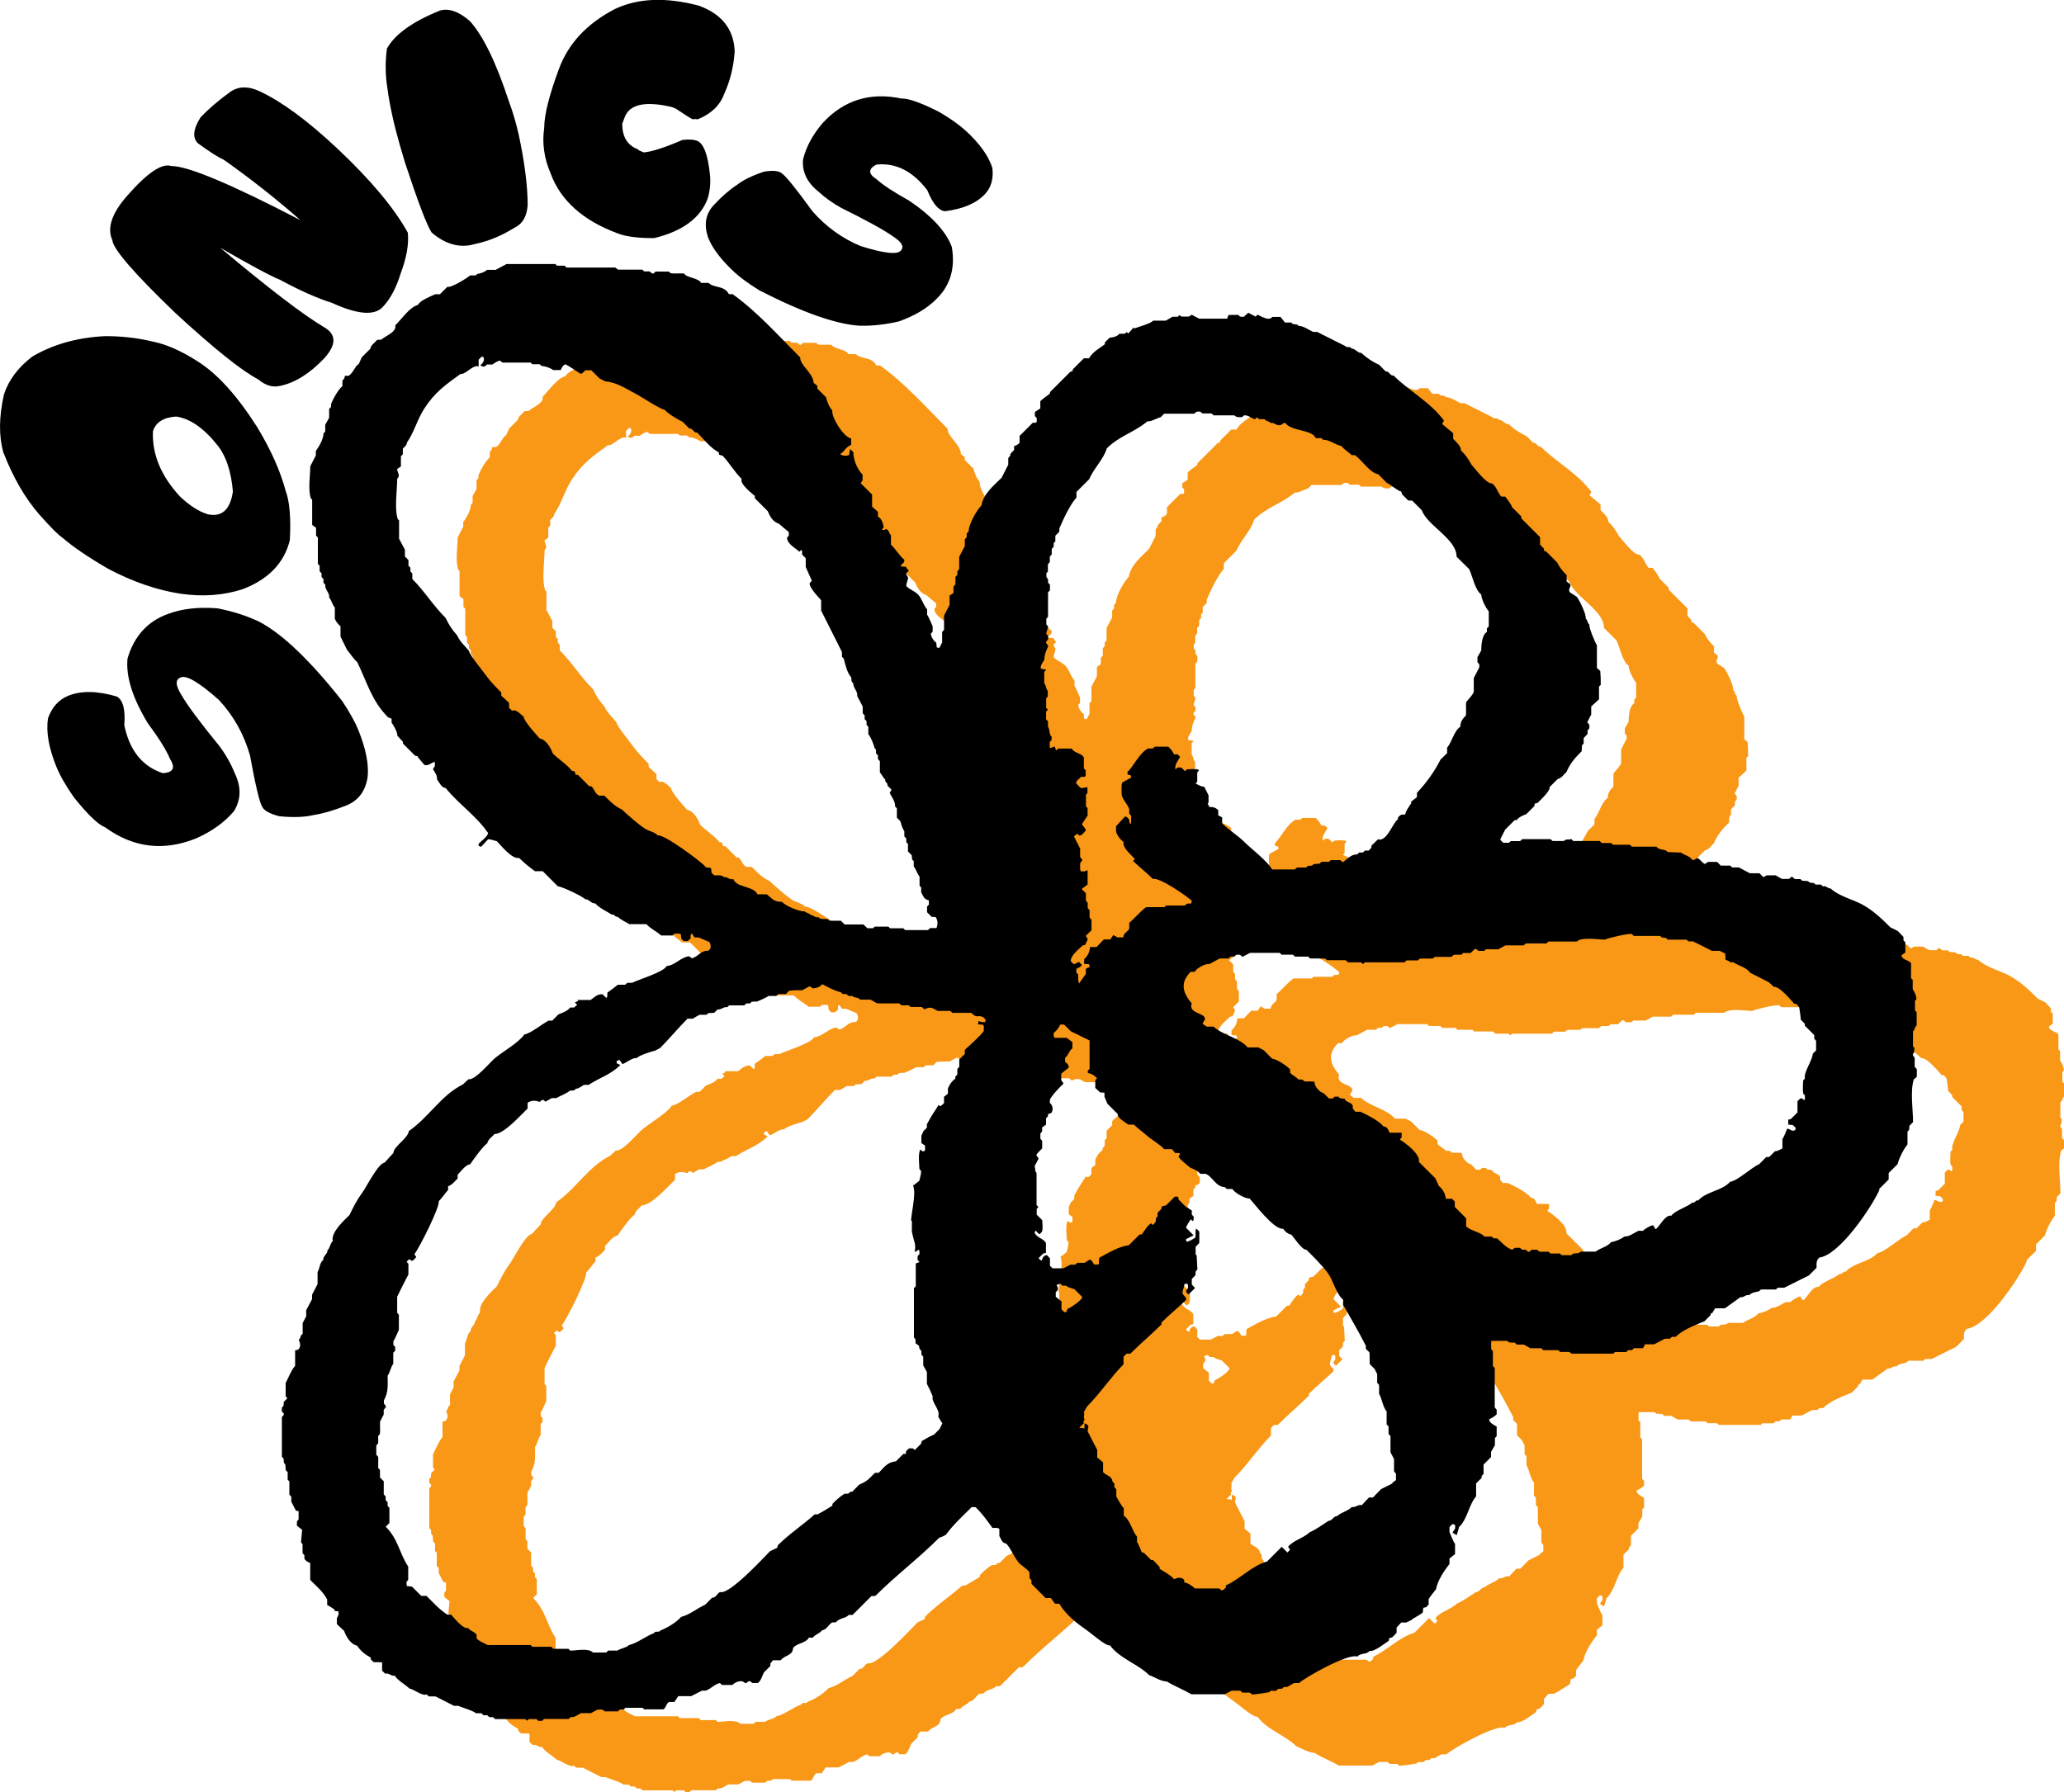 <svg viewBox="0 0 459.78 399.27" xmlns="http://www.w3.org/2000/svg" data-sanitized-data-name="Layer 1" data-name="Layer 1" id="Layer_1">
  <defs>
    <style>
      .cls-1 {
        fill: #000;
      }

      .cls-1, .cls-2 {
        stroke-width: 0px;
      }

      .cls-2 {
        fill: #f99716;
      }
    </style>
  </defs>
  <path d="M459.35,253.58v-1.96c-.2-.32-.34-.55-.45-.73q.45-.72.38-1.56c-.1-.1-.2-.2-.31-.31v-3.36c.47-.31.35-1.01.82-1.32v-2.92c-.16-.18-.29-.33-.38-.44v-2.12l.32-.32q.05-.92-.82-2.27v-2.08c-.17-.16-.27-.25-.37-.35v-3.38c-.6-.73-2.09-.72-2.11-1.75.25-.18.59-.42.84-.6v-2.27c-.13-.14-.27-.29-.42-.45v-.75c-.52-.55-1-1.06-1.26-1.33-.75-.36-1.22-.59-1.64-.8-1.91-1.91-3.74-3.67-6.1-5-2.16-1.22-5.39-1.94-7.22-3.67-.62.06-1.03-.72-1.7-.45-.16-.14-.31-.28-.47-.42h-1.24c-.32-.72-1.27-.07-1.59-.77-.47-.04-.94-.07-1.37-.1l-.36-.36h-1.22c-.23-.18-.44-.34-.71-.55-.24.2-.44.37-.63.52h-1.56c-.56-.31-1.02-.57-1.42-.8h-1.95c-.38.21-.61.34-.76.42l-.88-.88h-2.13c-.85-.45-1.6-.85-2.45-1.3h-1.51l-.41-.41h-2.12c-.32-.32-.56-.57-.81-.82h-2.06c-.24.18-.45.34-.63.47-.76-.29-1.01-1.07-1.74-1.34-.31.22-.65.39-1.02.5-.66-.99-1.83-1.11-2.62-1.71-1.03-.04-2-.08-2.97-.12-.33-.71-2.03-.35-2.46-1.19h-5.46c-.16-.15-.32-.29-.48-.43h-3.76l-.39-.39h-2.11l-.45-.45h-5.9l-.44-.44c-.68.27-1.08-.13-1.65.44h-2.53c-.15-.14-.3-.28-.44-.41h-6.3c-.17.15-.32.29-.48.43h-2.05c-.19.16-.35.29-.44.37h-1.3c-.2-.31-.62-.42-.59-.85.33-.64.65-1.28,1.06-2.08.61-.61,1.35-1.35,2.1-2.1h.42c.57-.7,1.36-1.04,2.18-1.34.6-.6,1.19-1.19,1.78-1.78.04-.2.09-.4.12-.57.23-.06.42-.11.61-.16.57-.57,2.86-2.63,2.69-3.53l1.78-1.78c.95-.21,1.36-1.08,1.95-1.53.87-2.01,1.83-3.1,3.4-4.66.03-.46.05-.94.08-1.34l.37-.37v-1.24c.29-.31.58-.61.87-.91v-.83c.54-.34.43-.82.35-1.27-.14-.18-.27-.34-.42-.52.28-.54.55-1.06.88-1.7v-1.8c.48-.44,1.09-1,1.74-1.6v-2.83c.14-.14.24-.24.38-.38.02-1.03-.01-2.07-.1-3.1-.25-.23-.51-.46-.75-.68v-5.08c-.3-.3-1.85-3.99-1.68-4.59-.48-.32-.35-1.02-.84-1.34.28-.73-1.35-3.99-1.85-4.7-.25-.35-1.63-1-1.74-1.27-.31-.85.42-.93.16-1.67-.21-.16-.53-.42-.79-.62v-1.4q-1.63-1.63-2.04-2.75c-.91-.91-1.7-1.7-2.49-2.5-.16-.05-.34-.12-.52-.18v-.46c-.29-.31-.58-.61-.87-.92v-1.66l-4.19-4.19v-.44c-.7-.68-1.39-1.37-2.08-2.07.05-.39-1.47-2.32-1.5-2.34h-.88c-.8-.89-1.01-2.15-2.03-2.92-1.35.1-3.74-3.3-4.55-4.11-.84-1.46-1.2-2.06-2.43-3.29.18-.8-1.26-2.1-1.7-2.54v-1.26c-.13-.13-2.46-2.02-2.46-2.06.18-.32.3-.54.41-.75-3.11-4.21-7.62-6.44-11.24-10.05-.8.14-.94-1.02-1.74-.9-.54-.55-1.09-1.1-1.44-1.46-1.62-.76-2.71-1.5-4.04-2.7-.59.21-1.44-1.06-2.11-.91-.29-.66-1.09-.09-1.44-.6-2.08-1.04-4.16-2.07-6.23-3.13h-.91c-.74-.36-2.36-1.44-3.24-1.34-.34-.66-1.27-.05-1.59-.76h-1.44c-.31-.4-.7-.89-.99-1.25h-1.85c-.66,1.04-2.53-.17-3.25-.5-.21.19-.36.33-.46.43-.53-.28-1.05-.56-1.62-.86-.36.33-.71.64-1,.9-.53.02-.95.04-1.22-.43-.73.06-1.49-.04-2.21.05-.11.34-.2.58-.27.8h-6.24c-.63-.33-1.15-.6-1.66-.87-.26.17-.48.31-.64.41h-1.64c-.2-.15-.34-.25-.46-.34l-.37.37h-1.16c-.52.3-.98.56-1.51.87h-2.84c-.34.62-3.5,1.45-4.14,1.74-.06-.07-.12-.15-.18-.22-.4.45-.8.9-1.2,1.35-.1-.1-.2-.2-.33-.33-.14.12-.28.23-.46.38h-1.2c-.39.59-1.51.86-2.12.86-.4.38-.75.72-1.1,1.05v.43c-1.26.96-2.71,1.68-3.53,3.13h-1.15c-.85.85-1.64,1.64-2.49,2.49v.34c-.18.06-.36.12-.52.17-1.49,1.49-2.98,2.98-4.53,4.53,0,.01,0,.15,0,.29-.74.66-1.39.97-2.16,1.74v1.61c-.48.31-.87.57-1.21.79v.92c.15.16.29.31.45.49-.14.3.14.69-.23.98h-.68l-2.95,2.95v1.5c-.31.46-.79.56-1.22.8v.82c-.29.31-.58.61-.86.91.16.44-.28.59-.44.92v1.45c-.52,1.03-.96,1.9-1.48,2.91-1.8,1.8-4.02,3.51-4.5,6.19-1.07,1.07-2.85,4.18-2.85,5.78-.14.15-.28.3-.42.45v.82c-.15.16-.29.31-.43.47v1.51c-.46.88-.85,1.64-1.25,2.4v2.75c-.12.14-.26.29-.41.46v.81c-.15.16-.29.31-.43.47v1.66c-.15.16-.29.31-.43.48v1.44c-.25.16-.6.39-.87.57v2.05c-.44.87-.8,1.57-1.23,2.4v3.18c-.15.17-.29.32-.43.48v2.34c-.26.5-.44.85-.63,1.22-.19-.04-.38-.08-.56-.12-.05-.39-.08-.73-.12-1.08-.53-.27-1.2-1.37-1.2-1.98.16-.18.3-.33.4-.45v-1.19c.04.07-1.03-2.46-1.23-2.56v-1.23c-.87-.95-1.12-2.35-2.03-3.3-.76-.79-1.84-1.08-2.61-1.87-.01-.7.34-1.2.41-1.88-.24-.45-.37-.68-.46-.84.46-1.14,1.12.16-.04-1.58-.55-.14-.94.13-1.15-.3.26-.39.86-.53.81-1.25-1.23-1.1-1.81-2.23-2.99-3.4v-2.12c-.51-.38-.39-1.18-1.09-1.35q-.5.4-.93.11c.13-.15.26-.31.4-.47-.08-.75-.46-2.06-1.28-2.4v-1.08c-.37-.32-.84-.73-1.3-1.14v-2.7c-.77-.77-1.61-1.61-2.52-2.52.12-.2.28-.48.4-.67v-1.26c-1.23-1.23-2.06-3.32-2.06-5.02-.26-.25-.45-.43-.74-.69-.07.49-.13.87-.2,1.34-.77.29-1.44.22-2.01-.21,1.09-.57.96-1.35,2.47-2.05v-1.42c-1.59-.19-4.45-4.67-4.2-6.25-.59-.51-1.26-2.14-1.39-2.91-.51-.51-1.2-1.2-1.95-1.95v-.64c-.25-.19-.59-.45-.84-.64,0-2.09-3.11-4-2.97-5.65-5.01-5.01-9.44-10.06-15.04-14.1h-.84c-1.03-2.02-3.32-1.31-4.53-2.52h-1.67c-.61-1.16-3.29-1.13-3.77-2.08-1.04-.11-2.08.06-3.03-.07l-.38-.38h-2.95c-.15.14-.3.28-.45.41-.44.16-.59-.29-.93-.44h-1.18c-.12-.12-.22-.22-.39-.39h-5.43c-.27-.21-.43-.33-.61-.47h-10.88l-.42-.42h-1.69c-.17-.17-.27-.27-.37-.37h-10.84c-.84.45-1.59.85-2.44,1.3h-1.91c-.68.57-1.43.79-2.22.93-.1.1-.2.2-.31.31h-1.26c-.45.45-4.24,2.87-5.06,2.53-.56.56-1.11,1.11-1.67,1.67h-1.06c-1.07.53-3.2,1.26-3.84,2.38-1.87.48-3.73,3.3-5.04,4.55.37,1.51-2.33,2.4-3.11,3.18-.43.03-.7.04-.94.06-.52.7-1.36,1.07-1.51,1.97-.65.65-1.29,1.29-1.9,1.9-.21.46-.39.88-.66,1.48-.92.54-1.17,1.92-2.25,2.64h-.86c0,.44-.19.79-.54,1.05v1.25c-.94.78-2.11,2.87-2.53,4.01,0,.21,0,.42,0,.62-.15.16-.29.31-.43.47v1.96c-.32.57-.57,1.03-.87,1.56v1.54c-.14.14-.24.24-.38.38,0,1.22-1.01,2.97-1.71,3.91v1.01c-.44.86-.8,1.56-1.24,2.4,0,2.07-.55,5.23.14,7.18.08.07.19.16.28.25v5.64c.25.19.59.44.87.65v1.75c.13.13.23.23.4.4v5.9c.17.17.27.27.39.39v1.23c.15.16.28.32.43.48v.81c.15.16.29.31.43.47v.81c.15.17.29.32.42.46-.17,1.09,1.01,1.76.84,2.83.57.65.67,1.58,1.27,2.22v2.52c.28.65.7,1.21,1.26,1.66v2.3c.49.99.92,1.87,1.45,2.94.3.3,1.73,2.43,2.25,2.7,2.19,4.42,3.19,8.64,6.89,12.34.45.19.63.27.79.34v.86c.36.43,1.42,2.31,1.26,2.88.42.46.84.92,1.27,1.4v.38c.9.9,1.8,1.8,2.69,2.69.19.04.38.08.57.12.05.22.1.41.05.21.67.8,1.12,1.33,1.48,1.75,1,.27,1.5-.58,2.32-.67v.9c-.18.29-.31.52-.42.69.42.78,1,1.4.89,2.27.44.54,1,1.93,1.92,1.93,2.89,3.59,6.87,6.22,9.47,10.05-.08.73-1.68,1.95-2.12,2.38v.47c.17.06.35.13.56.21.58-.62,1.15-1.23,1.55-1.66.43-.1,1.6.36,1.96.41.88.88,3.32,4.05,4.96,3.74,1.13,1.1,2.24,2.03,3.53,2.95h1.73c1.06,1.06,2.19,2.19,3.37,3.37.8,0,5.55,2.23,6.1,2.89.71-.16,1.51,1.12,2.18.88,1.21,1.25,2.33,1.63,3.77,2.55.56-.23.73.67,1.29.45.28.46,2.32,1.49,2.59,1.65h3.8c.97,1.1,2.22,1.56,3.28,2.53h2.53c.13-.12.28-.27.44-.41.46.06.96-.15,1.42.15.04.33.08.66.11.98.22.21.42.39.57.53h.8c.28-.24.49-.42.67-.57.09-.38-.14-.76.28-1.13.23.33.46.66.63.89h.86c-.15-.08,2.42.99,2.46,1.05.41.85.33,1.48-.25,1.9-1.85,0-2.12,1.24-3.65,1.7-.19-.13-.4-.29-.65-.46-1.8.18-3.2,2.06-4.99,2.17-.64,1.36-6.26,3.01-7.72,3.75-.35,0-.7,0-1.07,0-.14.13-.3.27-.45.42h-1.67c-.08.17-2.38,1.83-2.28,1.73-.11.55.1.93-.25,1.21-.29-.28-.59-.56-.88-.83-1.13,0-1.73.59-2.61,1.29h-2.95c.05.07.1.15.15.22-.24.11-.49.22-.73.33.22.22.32.32.52.52-.24.21-.48.42-.69.61h-.87c-.59.74-1.39,1.06-2.6,1.52-.26.26-.8.8-1.4,1.4h-.8c-1.44.71-3.92,2.84-5.39,3.07-1.3,1.85-4.69,3.75-6.52,5.25-1.15.94-4.44,5-5.95,4.75-.46.42-.91.85-1.23,1.14-4.88,2.42-7.62,7.36-12.05,10.39-.15,1.61-3.43,3.46-3.43,4.88-.73.8-1.34,1.47-1.95,2.14-1.5.21-4.08,5.5-5.05,6.81-1.2,1.62-1.96,3.16-2.78,4.87-1.14,1.14-4.22,3.87-3.73,5.83-.63.54-.56,1.49-1.19,2.04.14.69-1.16,1.47-.9,2.16-.78.37-.86,2.06-1.3,2.69v2.68c-.45.86-.81,1.56-1.23,2.37v.99c-.45.85-.85,1.6-1.3,2.46v1.36c-.3.56-.51.97-.79,1.5v2.45c-.59.18-.35.95-.88,1.28.47.95.43,1.68-.14,2.21-.21.04-.4.09-.66.14v3.51c-.51.25-1.81,3.2-2.11,3.79v2.93c.14.17.26.32.38.46-.28.28-.53.53-.78.78-.03.33-.06.66-.09.93-.16.16-.26.26-.36.36v.84c.13.15.27.3.41.45.16.44-.28.59-.4.84v8.92c.8.23.04,1.23.76,1.54.04.47.07.94.11,1.37l.42.42v1.69c.17.17.27.27.38.38v2.94c.15.16.29.31.43.47v1.1c.39.76.72,1.4,1.03,2,.22.05.41.09.6.13v1.79c-.18.25-.3.41-.38.52v.91c.38.3.87.69,1.17.93-.02-.06-.19,2.23-.26,2.75.15.2.27.35.35.46v1.99c.12.14.25.29.41.47v.78c.31.5.79.73,1.29.94v3.77c1.39,1.39,2.86,2.61,3.78,4.35v1.22c1.63.91,2.1,1.35,1.42,1.34.5.04.76.06,1.05.08.2.64-.04,1.1-.31,1.49v1.36c.54.51,1.1,1.04,1.63,1.53.36,1.18,1.49,3.03,2.86,3.26.88,1.26,1.71,1.94,3.06,2.67-.11.53.38.69.62,1.01.61.06,1.24-.05,1.91.07v1.85c.27.26.47.45.69.66.79-.23,1.34.6,2.15.45.51.97,2.4,2.02,3.22,2.84.99.15,2.87,1.77,3.85,1.33.17.15.33.29.49.44h1.48c1.44.73,2.72,1.38,4.14,2.1h.98c.45.27,3.59,1.18,3.86,1.66h1.25c.16.15.31.29.47.43h.83c.16.15.31.29.47.43h.8c.18.16.33.29.5.43h6.67c.19.15.32.26.46.36.14-.14.24-.24.36-.36h1.7c.11.1.27.24.44.39h.83c.14-.13.29-.27.44-.41h5.46c.16-.15.31-.29.46-.42.89.11,1.5-.47,2.27-.88h2.24c.56-.3.97-.52,1.5-.8.32.11.81-.17,1.32.16.05.06.14.16.22.25h2.96c.16-.15.32-.29.48-.43h.79c.19-.16.34-.29.44-.37h3.81c.13.13.23.23.35.35h4.28c.66-.43.59-1.31,1.28-1.65h1.17c.21-.32.56-.85.86-1.3h2.88c.87-.45,1.57-.8,2.41-1.23h.86c1.24-.48,1.97-1.45,3.13-1.68.15.14.3.28.46.42h2.31c.67-.63,1.41-.91,2.24-.82.33.2.55.34.73.45.4-.15.55-.59,1.03-.45.11.09.26.23.44.38h1.24c.68-.48.86-1.28,1.34-2.34.29-.29.83-.83,1.45-1.45v-.55c.25-.31.43-.53.58-.72h1.73c.88-1.2,2.67-.96,2.75-2.74.86-1.13,2.79-1,3.52-2.3h.89c.5-.75,1.52-.89,2.04-1.63,1.07-.16,1.41-1.26,2.26-1.77h.77c1.19-1.19,2.02-.75,2.93-1.66h.84c1.43-1.43,2.86-2.86,4.19-4.19.44-.03.71-.05.9-.06,4.58-4.58,9.68-8.4,14.21-12.95.54-.16,1.04-.39,1.52-.69,1.61-2.26,3.8-4.21,5.75-6.16.37.02.64.04.86.05,1.46,1.46,2.52,2.92,3.72,4.6.54.08,1.04-.16,1.55.23v1.58c.46.8.61,1.62,1.54,1.68,1.12,1.29,1.65,2.83,2.69,4.16.57.72,2.18,1.59,2.49,2.34v1.2c.15.17.29.32.43.49v.78c1.07,1.08,2.11,2.13,3.15,3.17h1.17c.23.32.6.83.89,1.24.43.02.7.04,1,.05,1.57,2.62,4.02,4.42,6.46,6.14.86.6,3.88,3.3,4.82,3.12,2.13,2.91,6.28,4.17,8.74,6.64,1.24.42,2.58,1.38,3.94,1.41,1.78,1.09,3.74,1.84,5.47,2.84h7.45c.57-.3.97-.52,1.48-.79h1.97c.15.14.3.28.46.43h1.65c.17.15.33.29.45.39.27.1,3.77-.44,3.85-.48.1-.1.2-.2.32-.32h1.22c.17-.15.32-.28.48-.42.32-.02.65-.04.88-.05.19-.19.29-.29.39-.39.28,0,.56,0,.73,0,.54-.31,1-.57,1.52-.87h1.14c1.12-1.12,10.93-6.72,12.99-5.88.51-.83,2.28-.47,2.64-1.26,1.15.23,3.51-1.76,4.33-2.27.05-.2.09-.39.15-.65.82.06,1.07-.7,1.6-1.11v-1.19c.38-.41.71-.77,1.03-1.12h1.11c.45-.21.74-.36,1.14-.55.43-.43,2.14-1.24,2.55-1.7.04-.33.08-.66.12-1.03.2-.04.39-.08.61-.13l.58-.58v-1.25c.43-.68,1.17-1.56,1.65-2.19.28-1.8,1.83-4.19,2.99-5.59v-1.25c.38-.3.87-.69,1.24-.98v-2.28c-.25-.12-1.26-2.68-1.24-2.66v-1.06c.34-.28.5-.9,1.15-.57.23.31.08.66.09.92-.18.26-.32.48-.57.85.33.21.61.4.91.59.07-.06.56-1.71.53-1.79,1.94-1.81,2.18-5.01,3.82-6.85v-2.9l1.23-1.23v-.41c.15-.16.29-.31.43-.47v-2.09c.55-.55,1.1-1.1,1.66-1.66v-1.15c.31-.53.57-.98.87-1.5v-1.58c.15-.17.29-.33.39-.44v-2.14c-.58-.32-1.72-.88-1.66-1.64.62-.25,1.17-.61,1.66-1.07v-1.03c-.16-.2-.29-.36-.43-.53v-8.79c-.14-.14-.24-.24-.41-.41v-3.37c-.17-.17-.27-.27-.38-.38-.02-.61-.04-1.22.02-1.87h3.59c.12.12.22.22.35.35.44.02.91.04,1.32.06.16.16.26.26.43.43h1.59c.57.32.97.54,1.44.81h2.4c.17.15.32.29.49.43h3.33c.12.12.22.22.39.39h2.06c.27.21.43.34.49.38h9.31c.15-.15.25-.25.36-.36h2.5c.16-.15.31-.29.47-.43h.82c.16-.15.31-.29.47-.43h1.98c.11-.19.31-.56.49-.87h2.02c.86-.45,1.56-.81,2.37-1.23h1.12c.16-.15.31-.29.47-.43h.82c1.59-1.59,4.35-2.61,6.42-3.47l1.31-1.31c.05-.19.1-.38.15-.57.06.06.12.12.18.18.26-.42.52-.84.73-1.18h2.18c1.13-.84,2.32-1.63,3.46-2.49.72.19,1.21-.69,1.94-.42.44-.6,1.52-.73,2.16-.86.16-.15.32-.28.48-.43h3.33c.12-.12.22-.22.39-.39h1.46c1.96-.98,3.65-1.82,5.48-2.73.48-.48,1.07-1.07,1.71-1.71,0-.97-.1-1.62.63-2.28,4.46-.56,11.56-11.06,13.4-15.11-.04-.04-.08-.08-.13-.12.69-.69,1.38-1.38,2.17-2.16v-1.44c.69-.69,1.33-1.33,1.98-1.98.36-1.38,1.31-3.29,2.21-4.39v-2.9c.59-.29.3-.87.46-1.29l.78-.78c0-2.74-.67-6.92.16-9.51.19-.16.45-.39.68-.58v-1.71c-.15-.17-.29-.33-.43-.49ZM190,209c-1.19-1.32-9.24-7.29-10.68-6.99-.54-.72-2.02-.98-2.76-1.46-1.85-1.23-3.55-2.8-5.19-4.3-1.64-.75-2.64-1.82-3.9-3.09h-1.13c-.98-.38-1.08-1.52-1.83-2.11-.14,0-.28,0-.43,0-.84-.84-1.68-1.69-2.52-2.53h-.47c-.08-.23-.16-.48-.26-.77-.17-.04-.36-.08-.6-.13-1.07-1.37-2.97-2.57-4.25-3.85-.48-1.24-1.44-3.08-2.93-3.35-.71-.82-3.44-3.74-3.57-4.84-.46-.33-1.79-1.89-2.54-1.31-.27-.25-.47-.43-.71-.66v-1.12c-.66-.63-1.27-1.19-1.74-1.63v-.69c-1.19-1.19-2.54-2.56-3.5-3.93-.64-.91-3.66-4.56-3.66-5.31-1.06-1.29-1.96-1.97-2.68-3.5-1.13-1.27-1.83-2.33-2.55-3.87-2.79-2.77-4.67-5.92-7.42-8.67v-1.24c-.15-.16-.29-.31-.43-.46v-.82c-.15-.16-.29-.31-.43-.47v-1.24c-.26-.26-.51-.51-.79-.79v-1.52c-.45-.84-.85-1.59-1.3-2.44v-4.08c-.1-.1-.2-.2-.3-.3-.77-2.41-.12-6.42-.12-8.97.76-.76.09-1.26-.02-2.16.26-.18.6-.43.85-.6v-2.26c.15-.16.29-.31.43-.46v-1.25c.35-.41.89-.68.9-1.32,1.64-2.38,2.29-5.13,3.86-7.57,2.35-3.67,4.71-5.29,8.11-7.76,1.08.25,2.72-2.13,4.02-1.65v-1.51c.23-.24.42-.44.6-.63h.44c.3.66.07,1.28-.67,1.86.57.48,1.04.37,1.47-.16h1.22c.33-.22,1.27-.91,1.71-.84.11.08.32.24.55.42h6.27l.36.36h1.6c.18.14.34.26.51.4q1.32.09,2.56.9h1.67c.19-.5.43-.96.91-1.26.45-.06,3.03,1.86,3.54,2.11.46-.08.64-.51,1.02-.8h1.34c.63.63,1.36,1.36,1.8,1.8.59.31.82.43,1.26.66,2.71.22,4.85,1.78,7.24,3,.47.24,5.41,3.44,6.09,3.35.34.67,3.18,2.36,3.89,2.62.46.46,1,1,1.55,1.55.8-.12.93,1.03,1.74.89,1.62,1.62,2.84,3.34,4.84,4.45,0,.14.01.28.02.47.17.05.36.11.84.27,1.56,1.68,2.56,3.5,4.2,5.14-.46,1.19,2.54,3.41,2.95,3.8v.51l2.87,2.87c.53,1.26,1.13,2.35,2.47,2.8-.02-.04,1.67,1.44,2.23,1.88v.78c-.11.12-.24.27-.4.45,0,1.41,1.89,2.29,2.72,3.13.2-.16.34-.27.47-.38.32.34.09.71.19,1.04.25.25.5.5.79.79v1.94c.44,1.02.89,2.06,1.37,3.08-.2.22-.34.37-.48.52-.27.86,2.12,3.37,2.54,3.8v2.33c1.57,3.13,3.06,6.09,4.63,9.22v1.06c.15.16.29.31.41.43.32,1.24.75,3.22,1.68,4.19.04.47-.08.99.45,1.29-.14.86,1.11,1.97.84,2.81.4.75.79,1.5,1.25,2.38v1.52c.15.16.29.31.43.46v.83c.15.16.29.31.43.47v.82c.11.11.21.21.39.39v1.69c.57.57,1.22,2.38,1.41,3.1.44.29.26.75.3,1.13.15.16.29.31.43.47v.8c.16.18.29.33.43.5v2.48c.16.16.99,1.53,1.22,1.64-.21.56.67.73.45,1.29.29.29.59.59.93.93-.14.25-.27.48-.41.74.25.5,1.39,2.16,1.17,2.96.14.16.28.31.43.47v2.08c.26.26.51.51.76.76.36,1,.2,1.08.9,2.26v1.14c.15.16.29.31.43.47v.83c.1.1.2.2.38.38v1.69c.32.32.57.57.82.82.15.42-.12,1,.46,1.29v1.22c.57.69.73,1.57,1.3,2.26v2.05c.12.12.22.22.36.36v1.09c.64,1.18.61,1.47,1.72,1.82v.92c-.13.14-.27.3-.41.44v1.26c.35.35.7.7,1.05,1.05.28,0,.56,0,.84,0,.5.7.57,1.53.21,2.48h-1.4c-.25.22-.4.35-.51.45h-5.07c-.12-.12-.22-.22-.4-.4h-2.95c-.17-.17-.27-.27-.38-.37h-3.05c-.15.15-.25.25-.36.36h-1.27c-.28-.26-.58-.55-.88-.84h-4.19c-.26-.26-.51-.51-.83-.83h-2.53c-.17-.17-.27-.27-.37-.37-.62-.08-1.7.17-2.13-.45-.67.24-1.09-.49-1.71-.45-.3-.51-.99-.4-1.34-.84-.96.2-4.48-1.29-5.02-2.11-1.7,0-1.97-.45-3.4-1.67h-2.07c-.89-1.91-4.71-1.42-5.4-3.42-.84.33-1.31-.58-2.03-.38-.62-.61-1.41-.38-2.21-.43-.16-.15-.36-.33-.6-.55-.03-.3-.07-.63-.1-.97-.28-.33-.67-.05-1.24-.33ZM252.36,243.58c-.54.1-1.05.03-1.55-.22-.03.19-.07.43-.12.76.44.03.77.05,1.11.07.37.42.1.93.18,1.4-.64.99-3.46,3.49-4.23,4.2v.91c-.41.41-.8.8-1.23,1.23v1.64c-.14.17-.28.32-.43.5v1.19c-.18.31-.59.47-.43.92-.78.58-1.33,1.33-1.67,2.23v1.16c-.28.22-.61.48-.87.68v1.4c-.26.21-.43.54-.87.69-.11-.08-.24-.17-.36-.26-.18.33-.39.67-.65,1.06-.71,1.04-1.34,2.12-1.93,3.22v.78c-.26.26-.51.51-.76.76-.16.34-.32.68-.47,1.02v1.64c.25.18.6.42.82.57v1.05c-.44.47-.73.13-1.02-.18-.61.64-.24,3.65-.24,4.32.09.12.21.28.36.46.07.74-.24,1.47-.4,2.21-.29.23-.67.53-1.21.95h-.17c.42,1.18.28,2.58,0,4.6-.14.99-.34,2.1-.45,3.22.06.05.14.11.19.15v2.41c.18.81.37,1.61.61,2.4.19.63.17,1.35,0,2.13.31-.17.64-.3.91-.52.32.28.1.66.17.99-.14.15-.28.3-.42.45v.83c.14.15.27.3.44.48-.28.1-.52.19-.84.3v5.11c-.17.17-.27.27-.41.41v10.98c.07.08.2.24.36.44v.86c.25.17.53.37.75.52.07.33.11.52.15.75.11.12.25.27.4.43v.8c.16.18.29.33.41.47v1.93c.25.46.5.92.82,1.51v2.63c.48.9.91,1.83,1.29,2.78-.38,1.29,1.82,3.05,1.22,4.48.32.52.55,1.03.94,1.51-.22.44-.39.79-.63,1.29-.32.32-.77.77-1.22,1.22-.94.42-1.88.93-2.75,1.47-.06.21-.11.4-.15.59-.45.45-.89.89-1.38,1.38-.13-.11-.27-.22-.46-.36h-.8c-.39.31-.89.6-.73,1.24-.3,0-.44,0-.58,0-.55.55-1.09,1.09-1.64,1.64-2.02.23-2.67,1.41-3.82,2.55-.23,0-.5.02-.88.04-1.35,1.34-1.62,1.82-3.51,2.63-.46.48-1,1.03-1.54,1.58-.45-.16-.6.27-.93.43h-.78c-.98.64-1.87,1.39-2.67,2.25-.02.13-.03.27-.05.42-1.11.69-2.13,1.34-3.3,1.94h-.63c-2.66,2.38-5.7,4.37-8.21,6.88-.03.15-.08.34-.12.55-.46.22-.93.44-1.62.77-1.05,1.05-9.04,9.8-11.11,9.09-.69.3-.88,1.3-1.79,1.28-.55.55-1.09,1.09-1.53,1.53-1.82.83-3.36,2.22-5.35,2.73-1.17,1.28-2.98,2.39-4.63,3.03-.32.59-1.15-.06-1.44.6-1.9.69-3.66,2.21-5.63,2.68-.3.5-1.93.74-2.49,1.2h-2.06c-.16.15-.31.29-.46.43h-2.94c-1.05-1.05-3.71-.42-5.06-.42-.13-.13-.23-.23-.4-.4h-3.37c-.17-.17-.27-.27-.45-.45h-4.22c-.17-.17-.27-.27-.4-.4h-9.56c-.37-.21-2.15-.93-2.46-1.5v-.76c-.46-.76-1.44-.82-1.89-1.53-1.15.35-3.28-2.44-3.79-2.97h-.83c-1.74-1.1-3.22-2.75-4.66-4.19h-1.17c-.73-.73-1.42-1.43-2.06-2.06-.44-.05-.77-.09-1.17-.14-.02-.28-.04-.54-.06-.87.1-.13.21-.29.39-.54v-2.91c-2.05-3.11-2.2-6.07-5.01-8.89.31-.31.56-.56.82-.82v-3.38c-.11-.12-.25-.27-.4-.44v-.81c-.15-.16-.29-.31-.43-.47v-.81c-.15-.17-.29-.32-.43-.48v-2.92c-.27-.27-.51-.51-.84-.84v-1.69c-.17-.17-.27-.27-.39-.39v-2.5c-.15-.16-.28-.31-.43-.48v-2.09c.09-.09.18-.2.4-.42.08-.47-.02-1.1.03-1.71.1-.1.2-.2.37-.37.13-.96-.04-2,.05-2.85.29-.56.51-.96.8-1.52v-1.02c.18-.26.33-.47.54-.76-.16-.22-.31-.43-.5-.69v-.69c1.03-1.86.84-3.27.84-5.5.61-.87.64-1.85,1.25-2.64v-2.46c.15-.16.29-.31.43-.48v-.83c-.14-.15-.28-.3-.41-.44v-.85c.22-.12,1.25-2.59,1.23-2.55v-3.32c-.09-.1-.22-.26-.38-.44v-3.59c.81-1.67,1.64-3.32,2.5-4.96v-2.39c-.12-.13-.26-.28-.41-.44.2-.19.4-.38.6-.57.19.13.4.27.55.37q.36,0,1.02-.85c-.13-.19-.28-.41-.43-.63,1.08-1.34,5.73-10.57,5.43-11.8.82-.82,1.3-1.64,2.09-2.52v-.82c.96-.33,1.48-1.15,2.12-1.71v-.85c.58-.58,1.83-2.32,2.77-2.32.93-1.31,2.6-3.73,3.84-4.72.21-.95,1.08-1.37,1.58-2.03,2.16,0,5.73-4.11,7.4-5.69,0-.42,0-.84,0-1.27.76-.53,1.64-.6,2.65-.21.32-.09.44-.58.91-.41.13.12.28.25.41.37.46-.26.91-.52,1.4-.8.3,0,.65,0,1.01,0,1.01-.56,2.19-.97,3.1-1.68.49.02.98.05,1.3-.43.36.13,1.54-.7,1.76-.84.35,0,.7,0,1.05,0,2.54-1.66,4.91-2.27,7.07-4.42-.29-.14-.56-.27-.83-.4v-.48c.15-.06.33-.14.63-.27.23.33.47.67.66.95.83-.26,2.29-1.54,3.18-1.33.32-.54,3.38-1.55,3.99-1.62.44-.23.73-.38,1.2-.62,2.13-2.13,3.98-4.4,6.12-6.55h1.15c.53-.3.98-.57,1.51-.87h1.58c.11-.11.21-.21.37-.37.4-.02.87-.05,1.34-.08.25-.25.5-.5.75-.75.78.15,1.33-.67,2.13-.48.15-.13.3-.27.46-.42h3.35c.16-.15.31-.29.47-.43h.82c.11-.11.21-.21.36-.36.39-.06.78-.07,1.17-.06-.2.14,2.54-1.08,2.58-1.25h1.74c.16-.15.31-.29.47-.43h1.68c.24-.25.48-.5.7-.73.98-.11,1.95-.14,2.93-.11.52-.28,1.03-.56,1.64-.89.18.12.39.26.71.47.65,0,1.71-.31,2.1-.93,1.42.73,2.61,1.41,4.13,1.79.13.12.28.26.44.4h.82c.16.15.31.29.47.43h.82c.51.51,1.33.22,1.78.83h2.31c.46.26.92.51,1.49.83h4.91c.16.15.31.29.47.43h1.68c.1.1.19.2.36.37h2.51c.25.22.4.35.59.52,1.32-.62,1.54-.44,2.96.36h2.81c.16.15.31.29.46.43h4.21c1.45,1.47,1.3.21,2.77,1.04-.03-.03.19.23.4.49-.01.14-.03.28-.04.42ZM265.47,162.92c0-1.16.39-2.07.89-3.12-.12-.17-.28-.38-.5-.67-.12-.33.27-.5.44-.76v-.82c-.15-.17-.29-.33-.39-.45-.07-.19.4-1.37.4-1.61-.1-.13-.23-.28-.4-.49v-1.25c.09-.11.23-.26.38-.44v-5.44c.15-.16.29-.31.43-.47v-1.25c-.14-.15-.28-.3-.42-.45v-.73c-.07-.1-.19-.26-.37-.52v-.88c.1-.1.2-.2.33-.33v-1.62c.14-.17.27-.33.43-.53v-1.19c.15-.17.28-.32.43-.5v-1.22c.15-.16.29-.31.43-.47,0-.27,0-.55,0-.83.1-.1.2-.2.37-.37v-1.27c.32-.32.57-.57.87-.87.01-.22.02-.49.04-.79.81-1.92,2.39-5.31,3.79-6.84v-1.25c.95-.95,1.89-1.89,2.83-2.83.99-2.38,3.23-4.47,3.93-6.88,2.8-2.79,6.1-3.55,9.07-6.04.73.16,2.23-.78,2.93-.9.25-.25.5-.5.79-.79h6.67c.18-.14.33-.27.51-.41.44-.08.93-.19,1.27.35h2.08c.16.15.31.29.48.43h4.61c.55.52.98.38,1.71.41.16-.14.31-.28.45-.4.97-.14,1.58.68,2.44.85.14-.12.3-.25.47-.4.14.12.28.25.44.39h1.24c.3.51,1,.4,1.34.85.84-.17,1.48.79,2.2.45.49-.08.6-.6,1.1-.42,1.33,1.87,5.88,1.36,6.75,3.35.42,0,.84,0,1.26,0,.1.1.2.2.37.37,1.37-.08,2.7,1.11,4.07,1.38.66.83,1.54,1.28,2.3,2.04.32,0,.53,0,.74,0,1.42.99,3.4,4.03,5.19,4.25.69.7,1.37,1.4,1.86,1.9.84.36,2.43,1.81,3.27,1.97.05.2.1.39.15.58.45.45.89.89,1.39,1.39.22.01.49.02.89.05.66.66,1.4,1.4,2.14,2.14,1.26,3.48,7.75,6.37,7.75,10.35.96.95,1.96,1.93,2.81,2.78.67,1.45,1.34,4.74,2.67,5.63.02,1.02,1.01,2.97,1.68,3.77v3.34c-.13.14-.27.29-.42.45v.83c-1.11.46-1.26,3.2-1.26,4.1-.26.47-.52.93-.84,1.48v1.14c.13.14.27.3.41.44v.7c-.42.82-.78,1.51-1.23,2.38v3.06c-.25.77-1.22,1.64-1.69,2.29-.11.92.04,1.96-.06,2.98-.76.76-1.24,1.43-1.24,2.51-1.41.89-1.87,3.44-2.95,4.66v1.23c-.55.54-1.1,1.08-1.48,1.45-1.37,2.71-3.13,5.16-5.24,7.38v.96c-.41.33-.9.71-1.39,1.1.06.05.13.11.19.16-.37.61-1.36,1.86-1.39,2.6-.33.02-.6.04-.89.06-.36.21-.87.54-.76,1.05-1.02.49-2.49,5.15-4.42,4.42-.5.49-1.01.97-1.48,1.43.09.58-.35.77-.61,1.09h-.82c-.16.15-.31.29-.47.43h-.82c-.16.15-.31.29-.45.42-1.07.08-1.36.23-3.18,1.75-.19-.15-.4-.31-.62-.48h-2.08c-.1.1-.2.2-.38.38h-1.69l-.42.42c-.42.03-.9.07-1.37.1-.32.69-1.27.04-1.59.76h-2.09c-.16.15-.32.28-.48.43h-5.04c-1.13-1.94-4.55-4.5-6.27-6.19-1.55-1.53-3.32-2.53-4.87-4.08v-1.34c-.31-.16-.69-.35-.87-.44v-1.16c-.56-.56-1.22-.79-1.96-.68-.1-.2-.25-.51-.4-.81-.04.04.06-.06.2-.2v-1.61c-.31-.62-.63-1.26-.96-1.92-.7-.03-1.31-.39-1.93-.74.1-.1.2-.2.37-.37v-2.07c.2-.25.31-.39.42-.52-.45-.42-2.19-.18-2.7-.18-.16.14-.31.27-.45.4-.26-.26-.51-.51-.76-.76-.48-.09-.96-.21-1.34.4-.34-.91.59-2.02,1.01-2.82-.14-.14-.32-.34-.53-.56h-.81c-.33-.65-.75-1.22-1.28-1.71h-3.02c-.11.11-.21.21-.3.3-.39.21-.81.07-1.22.11-1.91,1.04-3.08,3.76-4.6,5.29.05.22.07.35.11.53.17.04.36.08.62.13.04.14.1.33.16.51-.71.39-1.39.77-2.02,1.12-.29.75-.12,2.06-.12,2.83.42,1.3,1.27,1.93,1.68,3.11v.99c.15.16.29.31.43.47-.03.61.05,1.23-.08,1.95-.34-.52-.33-.52-.38-1.17-.28-.18-.39-.6-.91-.6-.01,0-2.27,2.42-2,2.18,0,.55,0,.9,0,1.25.35.91.91,1.66,1.68,2.25-.34,1.26,1.8,2.91,2.51,3.8-.12.13-.25.28-.39.43,1.45,1.39,2.98,2.56,4.42,4.01,1.47-.46,7.74,3.94,8.66,4.86-.05.23-.08.36-.13.58-.31.02-.64.04-.96.05-.16.14-.32.28-.48.42h-4.17l-.36.36h-4.09c-1.45,1.09-2.39,2.35-3.74,3.48v1.25c-.27.79-1.37.99-1.31,2h-1.37c-.2-.12-.48-.28-.86-.52-.27.39-.52.73-.7.98h-1.43c-.53.55-1.06,1.11-1.63,1.7h-1.44c-.11,1.1-.51,2-1.32,2.68v1.05c.38.03.71.06,1.1.1.05.17.1.36.16.58-.31.15-.6.28-.88.42v1.16c-.52.73-.98,1.38-1.5,2.1-.32-.68-.13-1.31-.2-1.95-.11-.13-.25-.28-.4-.46v-.82c.39-.31,1.01-.33,1.21-.91l-.65-.65c-.32.16-.66.33-.99.49-.42-.03-.54-.43-.84-.63,0-1.36,1.84-2.69,2.66-3.51.19-.05.38-.1.57-.15.19-.42.38-.83.57-1.24-.16-.29-.32-.57-.43-.77.49-.49.93-.92,1.26-1.24v-2.35c-.09-.09-.19-.2-.4-.42-.08-.48.02-1.1-.03-1.7-.15-.16-.28-.31-.41-.46v-1.15c-.08-.11-.2-.27-.41-.55v-1.62c-.32-.32-.57-.57-.94-.94.49-.37.98-.74,1.33-1v-3.17q-.42.07-.62.25h-.89c-.3-.57-.09-1.21-.16-1.81.16-.22.31-.43.51-.72-.17-.23-.32-.44-.51-.68v-1.89c-.48-.94-.89-1.75-1.38-2.69.25-.21.5-.42.74-.61.18.15.34.29.51.43.68-.14.96-.73,1.39-1.13,0-.3-.09-.43-.85-1.36,0-.2,1.34-2.05,1.25-1.99v-1.67l-.36-.36v-2.63c.1-.1.2-.2.33-.33v-1.38c.12.07-1.18.22-1.38.27-.44-.24-.73-.7-1.15-1.1.08-.69.74-.94,1.11-1.42h.83c.45-.42.01-.96.26-1.36-.18-.2-.32-.36-.47-.53v-2.48c-.7-1-2.13-.9-2.72-1.93h-2.97c-.17.14-.31.26-.49.42-.11-.29-.2-.53-.32-.87-.33.12-.65.23-.98.35-.25-.46-.02-.95-.14-1.38.52-.29.45-.72.45-1.14-.65-.54-.33-1.59-.82-2.25v-1.19c-.15-.16-.28-.31-.43-.48v-1.67c.13-.14.27-.29.4-.44-.14-.15-.28-.31-.38-.43v-2.12c.12-.12.22-.22.36-.36v-1.29c-.47-.56-.32-1.12-.78-1.72v-2.5c.11-.12.25-.28.45-.5-.42-.08-.8-.15-1.24-.24-.07-.76.37-1.27.77-1.9ZM270.62,307.51c-.09.25-.17.5-.25.73h-.48c-.19-.19-.38-.39-.6-.62v-1.76c-.42-.34-.9-.73-1.28-1.04v-1c.15-.17.29-.32.4-.44.44-1.17-1.04-1.07.64-1.46.15.14.3.29.46.43h.83c.22.38,1.53.63,1.86.81.68.68,1.17,1.16,1.71,1.71.05.67-2.82,2.54-3.29,2.65ZM343.84,345.62c-.23.17-.56.42-.89.68.03.03.06.06.09.09-.76.38-1.51.75-2.55,1.27-.46.47-1.14,1.17-1.82,1.87h-.88c-.53.56-1.05,1.12-1.61,1.72-.81-.26-1.35.58-2.21.4-.97.97-2.3,1.14-3.3,2.04-.82,0-1.06,1.05-1.89,1.04-1.39.91-2.69,1.87-4.22,2.56-1.53,1.41-3.4,1.65-4.8,3.21.13.2.27.42.44.68-.14.15-.32.35-.58.61-.43-.43-.85-.85-1.27-1.27-1.09,1.09-2.19,2.19-3.28,3.28-3.2.83-6.11,3.97-9.16,5.32,0,.19,0,.33,0,.47-.28.19-.41.57-.92.65-.14-.1-.35-.25-.61-.44h-5.41c-.2-.39-1.91-1.44-2.34-1.32v-.58c-.54-.59-1.3-.64-2.27-.15-.5-.79-2.62-1.92-3.21-2.34v-.4c-.52-.54-1-1.05-1.46-1.54-.18,0-.32-.02-.45-.02-.55-.55-1.09-1.09-1.64-1.64-.14,0-.27-.02-.42-.03,0,0-.81-2.15-1.06-2.29v-1.22c-1.1-1.25-1.52-3.76-2.96-4.68v-1.71c-.43-.24-1.52-2.36-1.66-2.58v-1.57c-.14-.17-.28-.32-.43-.51v-.76c-.17-.32-.59-.47-.46-.84-.41-.93-1.43-1.06-2.06-1.74v-2.19c-.43-.35-.91-.75-1.3-1.07v-1.69c-.72-1.41-1.38-2.69-2.1-4.08v-.55c.44-.9-.29-1.08-.72-1.3l-.05,1.22q-.19-.19-.97-.21c-.44.16.29-.51.91-1.08-.21-.14-.26-.33.14-.72-.41-.57.06-1.23-.18-1.71.22-.38.38-.66.71-1.25,3-3,5.27-6.54,8.13-9.4v-1.67c.28-.29.47-.49.66-.69h.85c2.27-2.27,4.7-4.3,6.95-6.53,0-.15,0-.29,0-.43,1.77-1.77,3.69-3.28,5.47-5.02.11-.66-.52-.81-.83-1.51.05-.76.4-1.28.46-2.03.22-.03.41-.06.57-.08.37.3.16.68.22,1-.16.21-.31.42-.42.56-.02.53.4.64.54.86.47-.47.95-.95,1.45-1.45-.18-.19-.45-.48-.72-.77v-1.26c.26-.26.5-.5.81-.81.01-.21.03-.48.04-.83.09-.11.23-.29.4-.5-.06-1.14-.11-1.95-.17-3.09-.08-.08-.15-.15-.23-.23v-1.7c.26-.27.54-.57.82-.86v-2.53l-.68-.68c-.31.68-.05,1.38-.18,1.98-.53.44-1.4.87-1.93.97-.13-.18-.18-.37-.16-.58.55-.28,1.11-.56,1.68-.85-.58-.58-1.13-1.13-1.66-1.66-.08-.29.85-1.66,1.02-1.9.15.13.3.27.45.4.35-.26.12-.65.23-.97-.15-.17-.28-.32-.44-.5v-.89c-.35-.24-.72-.49-1.1-.75-.02.03-.04.05-.06.08-.6-.6-1.19-1.19-1.79-1.79,0-.14-.01-.27-.02-.41-.23-.4-.62-.18-.83-.22-.73.73-1.42,1.42-1.94,1.94-.47.1-.66.15-.91.2-.04.16-.09.35-.16.61-.23.25-.52.55-.81.85v.83c-.56.3-.34.85-.42,1.14-.26.32-.43.53-.6.75-.14-.14-.24-.24-.34-.34-.49-.19-1.94,2.12-2.15,2.42-.23.01-.37.02-.51.03-.79.79-1.59,1.59-2.38,2.38-2.18.25-4.76,1.8-6.62,2.82-.03.49-.05.96-.08,1.47h-1.06c-.83-1.48-.86-1.17-2.07-.37h-1.66c-.16.15-.31.29-.46.42-.37,0-.72,0-1.07,0-.46.24-.93.48-1.55.81h-2.41c-.13-.12-.33-.31-.6-.55v-1.67c-.28-.3-.47-.5-.66-.71-.8.01-.97.62-1.18,1.21-.29-.1-.52-.29-.68-.55.36-.36.7-.7,1.02-1.02.22-.05.41-.1.61-.15v-2.19c-.53-1.04-1.98-1.13-2.53-2.29.06-.14.13-.31.21-.5l.79.79c.31.02.37-.32.58-.43.35-.48.13-2.17.13-2.66l-1.24-1.24v-1.27c.1-.12.24-.27.38-.43-.13-.14-.27-.29-.41-.44v-7.15c-.53-.53-.12-.89-.46-1.44.34-.65.64-1.23.92-1.77-.19-.27-.34-.49-.52-.75.28-.66.94-1,1.31-1.53v-1.66c-.16-.19-.29-.34-.4-.47v-1.15c.1-.12.22-.28.39-.49v-.88c.28-.2.62-.45.87-.63v-1.4c.15-.16.29-.31.43-.47v-.46c.24-.08.48-.17.73-.25.36-.49.4-1.08.11-1.77-.18-.21-.31-.36-.42-.5v-.67c.27-.82,2.41-3.05,3.06-3.62-.18-.27-.32-.49-.52-.78v-1.42c.49-.4,1.13-.92,1.66-1.35.06-.81-.54-.96-.81-1.37v-.85c.75-.47.83-1.52,1.63-2.06v-1.42c-.25-.18-.64-.47-1.29-.94h-2.66c-.37-.37-.15-.74-.23-1.07.64-.51,1.14-1.14,1.49-1.89h.84l1.5,1.5c1.51.74,2.85,1.4,4.18,2.05v6.33c-.15.16-.29.31-.42.45.01.15.02.29.03.45.84.17,1.52.57,2.05,1.19-.12.14-.25.29-.39.45v1.7c.33.3.68.63,1.08,1,.27.02.6.04.97.07v.89c.19.46.45,1.1.65,1.56.7.7,1.49,1.49,2.29,2.29-.08.94,1.78,1.89,2.38,2.37h1.23c.92.88,1.83,1.51,2.78,2.35,1.08.96,3.07,2.07,3.97,3.12h1.75c.22.28.48.61.65.83.49.11.86-.11,1.16.19-.13.21-.26.42-.37.6.06.53,2.54,2.41,2.63,2.51.8.32,1.62.63,2.2,1.36h1.17c1.58.54,2.22,2.87,4.32,2.98.13.12.28.26.44.4h1.25c.39.78,2.91,2.24,3.8,2.11.95.95,5.45,7.04,7.49,6.75.47.7,1.09,1.15,1.87,1.35.43.43,2.39,3.48,3.32,3.32,1.6,1.6,3.42,3.38,4.76,5.19,1.26,1.7,1.81,4.6,3.43,5.95v1.16c1.86,3.2,3.36,5.82,5.05,9.09v.71c.25.23.5.47.79.74.15.87-.02,1.78.1,2.66.4.4.79.79,1.06,1.06.23.45.37.74.58,1.16v1.94c.1.11.2.21.38.4.13.65,0,1.42.05,2.05.63,1.06.87,3.08,1.67,3.88v2.92c.15.16.29.31.43.47v1.66c.14.16.29.31.43.47v3.63c.28.52.49.93.79,1.49v2.74c.14.18.27.33.43.54v1.34ZM437.44,249.86c-.26.26-.51.51-.78.78-.14,1.63-2.09,4.13-1.76,5.54-.14.16-.28.32-.4.46,0,.83-.16,2.11.05,2.96.1.1.2.2.34.34v.92c-.18.15-.18.15-.65-.25-.52-.08-.68.4-1,.63v2.49c-.51.51-1.01,1.01-1.48,1.48-.21.05-.4.1-.58.14v1.1c.38.04.71.07,1.03.1.21.2.41.4.6.59v.43c-.7.64-1.23-.19-1.86-.22,0,0-.83,2.16-1.07,2.29v2.12c-.72.36-.97.56-1.69.65-.5.5-.93.94-1.26,1.27h-.66c-.54.55-1.08,1.1-1.55,1.58-1.79.78-4.81,3.71-6.48,3.93-1.85,2.07-5.26,2.1-7.12,4.17-.56-.22-.73.68-1.29.45-1.11,1.01-4.03,1.86-4.68,2.94-1.4-.27-2.52,2.28-3.5,3.02-.22-.34-.44-.69-.58-.9-.4-.03-2.01.88-2.22,1.25-.35,0-.71,0-1.06,0-.92.43-2,1.32-3.06,1.26-.92.66-1.96,1.05-3.05,1.28-.87,1.09-2.33,1.24-3.4,2.09h-3.33c-.54.57-1.04.25-1.74.48l-.31.31h-2.21c-.09-.09-.19-.19-.37-.37h-2.11c-.17-.17-.27-.27-.4-.4h-2.06c-.17-.14-.32-.28-.5-.43h-1.25c-.13.12-.28.26-.44.41-.42.15-.59-.25-.88-.43h-.79c-.18-.15-.33-.29-.47-.41h-1.13c-.19.13-.4.27-.63.43-1.4-.55-2.16-1.46-3.25-2.49-.36-.15-.94.15-1.23-.44h-1.65c-1.03-1.1-2.92-1.19-4.1-2.28v-1.81c-.82-.82-1.66-1.66-2.53-2.53v-1.2c-.21-.21-.41-.41-.61-.61h-1.35c-.23-1.27-.65-2.03-1.6-2.88-.34-.75-.53-1.16-.76-1.67-1.17-1.17-2.42-2.42-3.67-3.67.39-1.72-3.09-4.28-4.24-4.97.15-.19.25-.33.39-.51v-1.02h-2.68c-.32-.66-.5-1.36-1.35-1.39-1.1-1.35-3.62-2.56-5.15-3.29h-1.12c-.16-.19-.34-.41-.59-.71v-.61c-.37-.92-1.57-.7-1.79-1.57-.54-.09-1.08.07-1.38-.47h-.85c-.14.13-.29.27-.44.41h-.84c-.4-.4-.8-.8-1.2-1.2-.88-.15-2.19-1.68-1.99-2.52-.82-.15-1.58,0-2.33-.11-.25-.46-.69-.39-1.23-.39-.61-.61-1.2-.84-1.87-1.44-.01-.23-.02-.5-.04-.83-.63-.72-3.04-2.35-3.98-2.35-.69-.7-1.38-1.41-1.87-1.91-.53-.27-.82-.42-1.24-.63h-2.37c-1.83-2.16-5.51-2.71-7.59-4.63h-1.53c-.36-.26-.64-.45-.93-.65.24-.42.39-.71.55-.99.11-1.55-3.79-1.15-2.95-3.55-2.13-2.44-2.56-4.7-.23-7.02h.89c.34-.75,2.38-1.9,3.22-1.71.75-.4,1.5-.8,2.36-1.26h1.95c.16-.15.31-.29.47-.43h.82c.16-.15.32-.29.44-.4h.83c.19.16.34.29.54.46.52-.27,1.04-.54,1.71-.88h6.59c.12.11.27.25.44.4h2.5c.16.15.31.29.47.43h2.93l.41.41c1.07.03,2.24,0,3.39.02.13.13.22.22.37.37h4.14c.18.14.34.26.6.48h2.9c.17.17.27.27.39.39.14-.13.29-.25.45-.39h8.82c.16-.15.31-.29.47-.43h2.51c.1-.1.2-.2.37-.37.96-.14,2,.04,3.03-.08.1-.1.2-.2.34-.34h3.71c.18-.14.34-.26.61-.48h1.64c.17-.17.27-.27.39-.39h1.66c.3-.29.6-.58.9-.86.44-.16.59.27.85.4h1.27l.36-.36h2.79c.54-.3,1-.55,1.58-.87h4.05c.16-.15.31-.28.48-.43h4.6c.16-.15.31-.29.47-.43h6.31c1.08-1.08,4.87-.42,6.28-.42.42-.33,5.32-1.44,5.94-1.26.16.15.32.29.48.43h5.87l.34.34c.3.03.63.07.95.11l.38.38h4.22c.17.17.27.27.39.39h1.03c1.4.68,2.8,1.38,4.19,2.1h1.75c.47.23.81.41,1.23.62.02.42.05.89.07,1.35.34.24.82.2,1.04.59.21,0,.42,0,.71,0,1.27.83,2.94,1.14,3.73,2.32,1.46.74,2.67,1.36,4.17,2.12.22.2.67.62,1.13,1.04,1.29-.21,4.05,3.27,4.55,3.77.14,0,.27.01.47.02.15.18.32.4.6.73,0-.18.43,2.62.34,2.74.35.37.64.67.93.98v.4c.7.7,1.4,1.4,2.1,2.1v.83c.15.16.29.31.41.44v2.11Z" class="cls-2"></path>
  <path d="M426.52,237.7v-1.96c-.2-.32-.34-.55-.45-.73q.45-.72.38-1.56c-.1-.1-.2-.2-.31-.31v-3.36c.47-.31.35-1.01.82-1.32v-2.92c-.16-.18-.29-.33-.38-.44v-2.12l.32-.32q.05-.92-.82-2.27v-2.08c-.17-.16-.27-.25-.37-.35v-3.38c-.6-.73-2.09-.72-2.11-1.75.25-.18.59-.42.84-.6v-2.27c-.13-.14-.27-.29-.42-.45v-.75c-.52-.55-1-1.06-1.26-1.33-.75-.36-1.22-.59-1.64-.8-1.91-1.91-3.74-3.67-6.1-5-2.16-1.22-5.39-1.94-7.22-3.67-.62.06-1.03-.72-1.7-.45-.16-.14-.31-.28-.47-.42h-1.24c-.32-.72-1.27-.07-1.59-.77-.47-.04-.94-.07-1.37-.1l-.36-.36h-1.22c-.23-.18-.44-.34-.71-.55-.24.2-.44.37-.63.52h-1.56c-.56-.31-1.02-.57-1.42-.8h-1.95c-.38.21-.61.34-.76.42l-.88-.88h-2.13c-.85-.45-1.6-.85-2.45-1.3h-1.51l-.41-.41h-2.12c-.32-.32-.56-.57-.81-.82h-2.06c-.24.18-.45.34-.63.47-.76-.29-1.01-1.07-1.74-1.34-.31.22-.65.39-1.02.5-.66-.99-1.83-1.11-2.62-1.71-1.03-.04-2-.08-2.97-.12-.33-.71-2.03-.35-2.46-1.19h-5.46c-.16-.15-.32-.29-.48-.43h-3.76l-.39-.39h-2.11l-.45-.45h-5.9l-.44-.44c-.68.27-1.08-.13-1.65.44h-2.53c-.15-.14-.3-.28-.44-.41h-6.3c-.17.15-.32.29-.48.43h-2.05c-.19.16-.35.29-.44.37h-1.3c-.2-.31-.62-.42-.59-.85.33-.64.65-1.28,1.06-2.08.61-.61,1.35-1.35,2.1-2.1h.42c.57-.7,1.36-1.04,2.18-1.34.6-.6,1.19-1.19,1.78-1.78.04-.2.09-.4.12-.57.23-.06.42-.11.61-.16.57-.57,2.86-2.63,2.69-3.53l1.78-1.78c.95-.21,1.36-1.08,1.95-1.53.87-2.01,1.83-3.1,3.4-4.66.03-.46.05-.94.08-1.34l.37-.37v-1.24c.29-.31.58-.61.87-.91v-.83c.54-.34.43-.82.35-1.27-.14-.18-.27-.34-.42-.52.28-.54.55-1.06.88-1.7v-1.8c.48-.44,1.09-1,1.74-1.6v-2.83c.14-.14.24-.24.38-.38.02-1.03-.01-2.07-.1-3.1-.25-.23-.51-.46-.75-.68v-5.08c-.3-.3-1.85-3.99-1.68-4.59-.48-.32-.35-1.02-.84-1.34.28-.73-1.35-3.99-1.85-4.7-.25-.35-1.63-1-1.74-1.27-.31-.85.42-.93.16-1.67-.21-.16-.53-.42-.79-.62v-1.4q-1.63-1.63-2.04-2.75c-.91-.91-1.7-1.7-2.49-2.5-.16-.05-.34-.12-.52-.18v-.46c-.29-.31-.58-.61-.87-.92v-1.66l-4.19-4.19v-.44c-.7-.68-1.39-1.37-2.08-2.07.05-.39-1.47-2.32-1.5-2.34h-.88c-.8-.89-1.01-2.15-2.03-2.92-1.35.1-3.74-3.3-4.55-4.11-.84-1.46-1.2-2.06-2.43-3.29.18-.8-1.26-2.1-1.7-2.54v-1.26c-.13-.13-2.46-2.02-2.46-2.06.18-.32.3-.54.41-.75-3.11-4.21-7.62-6.44-11.24-10.05-.8.14-.94-1.02-1.74-.9-.54-.55-1.09-1.1-1.44-1.46-1.62-.76-2.71-1.5-4.04-2.7-.59.21-1.44-1.06-2.11-.91-.29-.66-1.09-.09-1.44-.6-2.08-1.04-4.16-2.07-6.23-3.13h-.91c-.74-.36-2.36-1.44-3.24-1.34-.34-.66-1.27-.05-1.59-.76h-1.44c-.31-.4-.7-.89-.99-1.25h-1.85c-.66,1.04-2.53-.17-3.25-.5-.21.19-.36.33-.46.43-.53-.28-1.05-.56-1.62-.86-.36.33-.71.64-1,.9-.53.02-.95.04-1.22-.43-.73.06-1.49-.04-2.21.05-.11.34-.2.58-.27.8h-6.24c-.63-.33-1.15-.6-1.66-.87-.26.17-.48.31-.64.41h-1.64c-.2-.15-.34-.25-.46-.34l-.37.37h-1.16c-.52.3-.98.56-1.51.87h-2.84c-.34.62-3.5,1.45-4.14,1.74-.06-.07-.12-.15-.18-.22-.4.45-.8.9-1.2,1.35-.1-.1-.2-.2-.33-.33-.14.12-.28.23-.46.38h-1.2c-.39.59-1.51.86-2.12.86-.4.38-.75.72-1.1,1.05v.43c-1.26.96-2.71,1.68-3.53,3.13h-1.15c-.85.85-1.64,1.64-2.49,2.49v.34c-.18.06-.36.12-.52.17-1.49,1.49-2.98,2.98-4.53,4.53,0,.01,0,.15,0,.29-.74.66-1.39.97-2.16,1.74v1.61c-.48.31-.87.57-1.21.79v.92c.15.16.29.31.45.49-.14.3.14.69-.23.98h-.68l-2.95,2.95v1.5c-.31.46-.79.56-1.22.8v.82c-.29.31-.58.61-.86.91.16.44-.28.59-.44.92v1.45c-.52,1.03-.96,1.9-1.48,2.91-1.8,1.8-4.02,3.51-4.5,6.19-1.07,1.07-2.85,4.18-2.85,5.78-.14.15-.28.3-.42.45v.82c-.15.16-.29.31-.43.47v1.51c-.46.88-.85,1.64-1.25,2.4v2.75c-.12.14-.26.29-.41.46v.81c-.15.16-.29.31-.43.47v1.66c-.15.16-.29.31-.43.48v1.44c-.25.16-.6.39-.87.57v2.05c-.44.87-.8,1.57-1.23,2.4v3.18c-.15.17-.29.32-.43.48v2.34c-.26.5-.44.85-.63,1.22-.19-.04-.38-.08-.56-.12-.05-.39-.08-.73-.12-1.08-.53-.27-1.2-1.37-1.2-1.98.16-.18.3-.33.4-.45v-1.19c.04.07-1.03-2.46-1.23-2.56v-1.23c-.87-.95-1.12-2.35-2.03-3.3-.76-.79-1.84-1.08-2.61-1.87-.01-.7.34-1.2.41-1.88-.24-.45-.37-.68-.46-.84.46-1.14,1.12.16-.04-1.58-.55-.14-.94.13-1.15-.3.26-.39.86-.53.81-1.25-1.23-1.1-1.81-2.23-2.99-3.4v-2.12c-.51-.38-.39-1.18-1.09-1.35q-.5.4-.93.11c.13-.15.26-.31.4-.47-.08-.75-.46-2.06-1.28-2.4v-1.08c-.37-.32-.84-.73-1.3-1.14v-2.7c-.77-.77-1.61-1.61-2.52-2.52.12-.2.28-.48.4-.67v-1.26c-1.23-1.23-2.06-3.32-2.06-5.02-.26-.25-.45-.43-.74-.69-.07.49-.13.87-.2,1.34-.77.29-1.44.22-2.01-.21,1.09-.57.96-1.35,2.47-2.05v-1.42c-1.59-.19-4.45-4.67-4.2-6.25-.59-.51-1.26-2.14-1.39-2.91-.51-.51-1.2-1.2-1.95-1.95v-.64c-.25-.19-.59-.45-.84-.64,0-2.09-3.11-4-2.97-5.65-5.01-5.01-9.44-10.06-15.04-14.1h-.84c-1.03-2.02-3.32-1.31-4.53-2.52h-1.67c-.61-1.16-3.29-1.13-3.77-2.08-1.04-.11-2.08.06-3.03-.07l-.38-.38h-2.95c-.15.14-.3.28-.45.41-.44.16-.59-.29-.93-.44h-1.18c-.12-.12-.22-.22-.39-.39h-5.43c-.27-.21-.43-.33-.61-.47h-10.88l-.42-.42h-1.69c-.17-.17-.27-.27-.37-.37h-10.84c-.84.45-1.59.85-2.44,1.3h-1.91c-.68.57-1.43.79-2.22.93-.1.1-.2.2-.31.31h-1.26c-.45.45-4.24,2.87-5.06,2.53-.56.56-1.11,1.11-1.67,1.67h-1.06c-1.07.53-3.2,1.26-3.84,2.38-1.87.48-3.73,3.3-5.04,4.55.37,1.51-2.33,2.4-3.11,3.18-.43.03-.7.04-.94.06-.52.7-1.36,1.07-1.51,1.97-.65.65-1.29,1.29-1.9,1.9-.21.46-.39.88-.66,1.48-.92.54-1.17,1.92-2.25,2.64h-.86c0,.44-.19.79-.54,1.05v1.25c-.94.78-2.11,2.87-2.53,4.01,0,.21,0,.42,0,.62-.15.16-.29.31-.43.47v1.96c-.32.57-.57,1.03-.87,1.56v1.54c-.14.14-.24.24-.38.38,0,1.22-1.01,2.97-1.71,3.91v1.01c-.44.86-.8,1.56-1.24,2.4,0,2.07-.55,5.23.14,7.18.08.07.19.16.28.25v5.64c.25.19.59.44.87.65v1.75c.13.13.23.23.4.4v5.9c.17.17.27.27.39.39v1.23c.15.16.28.32.43.48v.81c.15.16.29.31.43.47v.81c.15.17.29.32.42.46-.17,1.09,1.01,1.76.84,2.83.57.65.67,1.58,1.27,2.22v2.52c.28.65.7,1.21,1.26,1.66v2.3c.49.99.92,1.87,1.45,2.94.3.3,1.73,2.43,2.25,2.7,2.19,4.42,3.19,8.64,6.89,12.34.45.19.63.27.79.34v.86c.36.43,1.42,2.31,1.26,2.88.42.46.84.92,1.27,1.4v.38c.9.9,1.8,1.8,2.69,2.69.19.04.38.08.57.12.05.22.1.41.05.21.67.8,1.12,1.33,1.48,1.75,1,.27,1.5-.58,2.32-.67v.9c-.18.29-.31.52-.42.69.42.78,1,1.4.89,2.27.44.54,1,1.93,1.92,1.93,2.89,3.59,6.87,6.22,9.47,10.05-.08.73-1.68,1.95-2.12,2.38v.47c.17.06.35.13.56.21.58-.62,1.15-1.23,1.55-1.66.43-.1,1.6.36,1.96.41.88.88,3.32,4.05,4.96,3.74,1.13,1.1,2.24,2.03,3.53,2.95h1.73c1.06,1.06,2.19,2.19,3.37,3.37.8,0,5.55,2.23,6.1,2.89.71-.16,1.51,1.12,2.18.88,1.21,1.25,2.33,1.63,3.77,2.55.56-.23.73.67,1.29.45.28.46,2.32,1.49,2.59,1.65h3.8c.97,1.1,2.22,1.56,3.28,2.53h2.53c.13-.12.28-.27.44-.41.46.06.96-.15,1.42.15.04.33.08.66.11.98.22.21.42.39.57.53h.8c.28-.24.49-.42.67-.57.09-.38-.14-.76.28-1.13.23.33.46.66.63.89h.86c-.15-.08,2.42.99,2.46,1.05.41.85.33,1.48-.25,1.9-1.85,0-2.12,1.24-3.65,1.7-.19-.13-.4-.29-.65-.46-1.8.18-3.2,2.06-4.99,2.17-.64,1.36-6.26,3.01-7.72,3.75-.35,0-.7,0-1.07,0-.14.13-.3.27-.45.42h-1.67c-.08.17-2.38,1.83-2.28,1.73-.11.55.1.93-.25,1.21-.29-.28-.59-.56-.88-.83-1.13,0-1.73.59-2.61,1.29h-2.95c.05.07.1.15.15.22-.24.11-.49.22-.73.33.22.22.32.32.52.52-.24.21-.48.42-.69.61h-.87c-.59.74-1.39,1.06-2.6,1.52-.26.26-.8.8-1.4,1.4h-.8c-1.44.71-3.92,2.84-5.39,3.07-1.3,1.85-4.69,3.75-6.52,5.25-1.15.94-4.44,5-5.95,4.75-.46.42-.91.85-1.23,1.14-4.88,2.42-7.62,7.36-12.05,10.39-.15,1.61-3.43,3.46-3.43,4.88-.73.8-1.34,1.47-1.95,2.14-1.5.21-4.08,5.5-5.05,6.81-1.2,1.62-1.96,3.16-2.78,4.87-1.14,1.14-4.22,3.87-3.73,5.83-.63.54-.56,1.49-1.19,2.04.14.69-1.16,1.47-.9,2.16-.78.37-.86,2.06-1.3,2.69v2.68c-.45.86-.81,1.56-1.23,2.37v.99c-.45.85-.85,1.6-1.3,2.46v1.36c-.3.56-.51.97-.79,1.5v2.45c-.59.18-.35.95-.88,1.28.47.95.43,1.68-.14,2.21-.21.04-.4.09-.66.14v3.51c-.51.25-1.81,3.2-2.11,3.79v2.93c.14.17.26.32.38.46-.28.28-.53.53-.78.78-.03.33-.06.66-.09.93-.16.16-.26.26-.36.36v.84c.13.15.27.3.41.45.16.44-.28.59-.4.84v8.92c.8.23.04,1.23.76,1.54.04.47.07.94.11,1.37l.42.42v1.69c.17.17.27.27.38.38v2.94c.15.16.29.31.43.47v1.1c.39.76.72,1.4,1.03,2,.22.05.41.09.6.13v1.79c-.18.25-.3.41-.38.52v.91c.38.3.87.69,1.17.93-.02-.06-.19,2.23-.26,2.75.15.2.27.35.35.46v1.99c.12.14.25.29.41.47v.78c.31.5.79.73,1.29.94v3.77c1.39,1.39,2.86,2.61,3.78,4.35v1.22c1.63.91,2.1,1.35,1.42,1.34.5.04.76.06,1.05.08.2.64-.04,1.1-.31,1.49v1.36c.54.51,1.1,1.04,1.63,1.53.36,1.18,1.49,3.03,2.86,3.26.88,1.26,1.71,1.94,3.06,2.67-.11.53.38.69.62,1.01.61.06,1.24-.05,1.91.07v1.85c.27.26.47.45.69.66.79-.23,1.34.6,2.15.45.51.97,2.4,2.02,3.22,2.84.99.15,2.87,1.77,3.85,1.33.17.15.33.29.49.44h1.48c1.44.73,2.72,1.38,4.14,2.1h.98c.45.27,3.59,1.18,3.86,1.66h1.25c.16.15.31.29.47.43h.83c.16.15.31.29.47.43h.8c.18.16.33.29.5.43h6.67c.19.15.32.26.46.36.14-.14.24-.24.36-.36h1.7c.11.1.27.24.44.39h.83c.14-.13.29-.27.44-.41h5.46c.16-.15.31-.29.46-.42.89.11,1.5-.47,2.27-.88h2.24c.56-.3.97-.52,1.5-.8.32.11.81-.17,1.32.16.05.06.14.16.22.25h2.96c.16-.15.32-.29.48-.43h.79c.19-.16.34-.29.44-.37h3.81c.13.13.23.23.35.35h4.28c.66-.43.59-1.31,1.28-1.65h1.17c.21-.32.56-.85.86-1.3h2.88c.87-.45,1.57-.8,2.41-1.23h.86c1.24-.48,1.97-1.45,3.13-1.68.15.14.3.28.46.42h2.31c.67-.63,1.41-.91,2.24-.82.33.2.55.34.73.45.4-.15.55-.59,1.03-.45.11.09.26.23.44.38h1.24c.68-.48.86-1.28,1.34-2.34.29-.29.83-.83,1.45-1.45v-.55c.25-.31.43-.53.58-.72h1.73c.88-1.2,2.67-.96,2.75-2.74.86-1.13,2.79-1,3.52-2.3h.89c.5-.75,1.52-.89,2.04-1.63,1.07-.16,1.41-1.26,2.26-1.77h.77c1.19-1.19,2.02-.75,2.93-1.66h.84c1.43-1.43,2.86-2.86,4.19-4.19.44-.03.71-.05.9-.06,4.58-4.58,9.68-8.4,14.21-12.95.54-.16,1.04-.39,1.52-.69,1.61-2.26,3.8-4.21,5.75-6.16.37.02.64.04.86.05,1.46,1.46,2.52,2.92,3.72,4.6.54.08,1.04-.16,1.55.23v1.58c.46.8.61,1.62,1.54,1.68,1.12,1.29,1.65,2.83,2.69,4.16.57.72,2.18,1.59,2.49,2.34v1.2c.15.17.29.32.43.49v.78c1.07,1.08,2.11,2.13,3.15,3.17h1.17c.23.32.6.83.89,1.24.43.02.7.04,1,.05,1.57,2.62,4.02,4.42,6.46,6.14.86.6,3.88,3.3,4.82,3.12,2.13,2.91,6.28,4.17,8.74,6.64,1.24.42,2.58,1.38,3.94,1.41,1.78,1.09,3.74,1.84,5.47,2.84h7.45c.57-.3.97-.52,1.48-.79h1.97c.15.14.3.28.46.43h1.65c.17.15.33.29.45.39.27.1,3.77-.44,3.85-.48.1-.1.2-.2.32-.32h1.22c.17-.15.32-.28.48-.42.32-.02.65-.04.88-.05.19-.19.29-.29.39-.39.28,0,.56,0,.73,0,.54-.31,1-.57,1.52-.87h1.14c1.12-1.12,10.93-6.72,12.99-5.88.51-.83,2.28-.47,2.64-1.26,1.15.23,3.51-1.76,4.33-2.27.05-.2.09-.39.15-.65.82.06,1.07-.7,1.6-1.11v-1.19c.38-.41.71-.77,1.03-1.12h1.11c.45-.21.74-.36,1.14-.55.43-.43,2.14-1.24,2.55-1.7.04-.33.08-.66.12-1.03.2-.04.39-.08.61-.13l.58-.58v-1.25c.43-.68,1.17-1.56,1.65-2.19.28-1.8,1.83-4.19,2.99-5.59v-1.25c.38-.3.87-.69,1.24-.98v-2.28c-.25-.12-1.26-2.68-1.24-2.66v-1.06c.34-.28.5-.9,1.15-.57.23.31.08.66.09.92-.18.26-.32.48-.57.85.33.21.61.4.91.59.07-.06.56-1.71.53-1.79,1.94-1.81,2.18-5.01,3.82-6.85v-2.9l1.23-1.23v-.41c.15-.16.29-.31.43-.47v-2.09c.55-.55,1.1-1.1,1.66-1.66v-1.15c.31-.53.57-.98.87-1.5v-1.58c.15-.17.29-.33.39-.44v-2.14c-.58-.32-1.72-.88-1.66-1.64.62-.25,1.17-.61,1.66-1.07v-1.03c-.16-.2-.29-.36-.43-.53v-8.79c-.14-.14-.24-.24-.41-.41v-3.37c-.17-.17-.27-.27-.38-.38-.02-.61-.04-1.22.02-1.87h3.59c.12.12.22.22.35.35.44.02.91.04,1.32.06.16.16.26.26.43.43h1.59c.57.32.97.54,1.44.81h2.4c.17.15.32.29.49.43h3.33c.12.12.22.22.39.39h2.06c.27.21.43.34.49.38h9.31c.15-.15.25-.25.36-.36h2.5c.16-.15.31-.29.47-.43h.82c.16-.15.31-.29.47-.43h1.98c.11-.19.31-.56.49-.87h2.02c.86-.45,1.56-.81,2.37-1.23h1.12c.16-.15.31-.29.47-.43h.82c1.59-1.59,4.35-2.61,6.42-3.47l1.31-1.31c.05-.19.1-.38.15-.57.06.06.12.12.18.18.26-.42.52-.84.73-1.18h2.18c1.13-.84,2.32-1.63,3.46-2.49.72.19,1.21-.69,1.94-.42.44-.6,1.52-.73,2.16-.86.16-.15.32-.28.48-.43h3.33c.12-.12.22-.22.39-.39h1.46c1.96-.98,3.65-1.82,5.48-2.73.48-.48,1.07-1.07,1.71-1.71,0-.97-.1-1.62.63-2.28,4.46-.56,11.56-11.06,13.4-15.11-.04-.04-.08-.08-.13-.12.69-.69,1.38-1.38,2.17-2.16v-1.44c.69-.69,1.33-1.33,1.98-1.98.36-1.38,1.31-3.29,2.21-4.39v-2.9c.59-.29.3-.87.46-1.29l.78-.78c0-2.74-.67-6.92.16-9.51.19-.16.45-.39.68-.58v-1.71c-.15-.17-.29-.33-.43-.49ZM157.17,193.12c-1.19-1.32-9.24-7.29-10.68-6.99-.54-.72-2.02-.98-2.76-1.46-1.85-1.23-3.55-2.8-5.19-4.3-1.64-.75-2.64-1.82-3.9-3.09h-1.13c-.98-.38-1.08-1.52-1.83-2.11-.14,0-.28,0-.43,0-.84-.84-1.68-1.69-2.52-2.53h-.47c-.08-.23-.16-.48-.26-.77-.17-.04-.36-.08-.6-.13-1.07-1.37-2.97-2.57-4.25-3.85-.48-1.24-1.44-3.08-2.93-3.35-.71-.82-3.44-3.74-3.57-4.84-.46-.33-1.79-1.89-2.54-1.31-.27-.25-.47-.43-.71-.66v-1.12c-.66-.63-1.27-1.19-1.74-1.63v-.69c-1.19-1.19-2.54-2.56-3.5-3.93-.64-.91-3.66-4.56-3.66-5.31-1.06-1.29-1.96-1.97-2.68-3.5-1.13-1.27-1.83-2.33-2.55-3.87-2.79-2.77-4.67-5.92-7.42-8.67v-1.24c-.15-.16-.29-.31-.43-.46v-.82c-.15-.16-.29-.31-.43-.47v-1.24c-.26-.26-.51-.51-.79-.79v-1.52c-.45-.84-.85-1.59-1.3-2.44v-4.08c-.1-.1-.2-.2-.3-.3-.77-2.41-.12-6.42-.12-8.97.76-.76.09-1.26-.02-2.16.26-.18.6-.43.85-.6v-2.26c.15-.16.29-.31.43-.46v-1.25c.35-.41.89-.68.9-1.32,1.64-2.38,2.29-5.13,3.86-7.57,2.35-3.67,4.71-5.29,8.11-7.76,1.08.25,2.72-2.13,4.02-1.65v-1.51c.23-.24.42-.44.6-.63h.44c.3.66.07,1.28-.67,1.86.57.48,1.04.37,1.47-.16h1.22c.33-.22,1.27-.91,1.71-.84.11.08.32.24.55.42h6.27l.36.36h1.6c.18.14.34.26.51.4q1.32.09,2.56.9h1.67c.19-.5.43-.96.91-1.26.45-.06,3.03,1.86,3.54,2.11.46-.08.64-.51,1.02-.8h1.34c.63.63,1.36,1.36,1.8,1.8.59.31.82.43,1.26.66,2.71.22,4.85,1.78,7.24,3,.47.24,5.41,3.44,6.09,3.35.34.67,3.18,2.36,3.89,2.62.46.46,1,1,1.55,1.55.8-.12.93,1.03,1.74.89,1.62,1.62,2.84,3.34,4.84,4.45,0,.14.01.28.02.47.17.05.36.11.84.27,1.56,1.68,2.56,3.5,4.2,5.14-.46,1.19,2.54,3.41,2.95,3.8v.51l2.87,2.87c.53,1.26,1.13,2.35,2.47,2.8-.02-.04,1.67,1.44,2.23,1.88v.78c-.11.12-.24.27-.4.45,0,1.41,1.89,2.29,2.72,3.13.2-.16.34-.27.47-.38.32.34.09.71.19,1.04.25.25.5.5.79.79v1.94c.44,1.02.89,2.06,1.37,3.08-.2.22-.34.37-.48.52-.27.86,2.12,3.37,2.54,3.8v2.33c1.57,3.13,3.06,6.09,4.63,9.22v1.06c.15.16.29.31.41.43.32,1.24.75,3.22,1.68,4.19.04.47-.08.99.45,1.29-.14.86,1.11,1.97.84,2.81.4.75.79,1.5,1.25,2.38v1.52c.15.16.29.31.43.46v.83c.15.16.29.31.43.47v.82c.11.11.21.21.39.39v1.69c.57.57,1.22,2.38,1.41,3.1.44.29.26.75.3,1.13.15.16.29.31.43.47v.8c.16.18.29.33.43.5v2.48c.16.16.99,1.53,1.22,1.64-.21.56.67.73.45,1.29.29.29.59.59.93.93-.14.25-.27.48-.41.74.25.5,1.39,2.16,1.17,2.96.14.16.28.31.43.47v2.08c.26.26.51.51.76.76.36,1,.2,1.08.9,2.26v1.14c.15.16.29.31.43.47v.83c.1.1.2.2.38.38v1.69c.32.32.57.57.82.82.15.42-.12,1,.46,1.29v1.22c.57.69.73,1.57,1.3,2.26v2.05c.12.12.22.22.36.36v1.09c.64,1.18.61,1.47,1.72,1.82v.92c-.13.14-.27.3-.41.44v1.26c.35.35.7.7,1.05,1.05.28,0,.56,0,.84,0,.5.7.57,1.53.21,2.48h-1.4c-.25.22-.4.35-.51.45h-5.07c-.12-.12-.22-.22-.4-.4h-2.95c-.17-.17-.27-.27-.38-.37h-3.05c-.15.15-.25.25-.36.36h-1.27c-.28-.26-.58-.55-.88-.84h-4.19c-.26-.26-.51-.51-.83-.83h-2.53c-.17-.17-.27-.27-.37-.37-.62-.08-1.7.17-2.13-.45-.67.24-1.09-.49-1.71-.45-.3-.51-.99-.4-1.34-.84-.96.2-4.48-1.29-5.02-2.11-1.7,0-1.97-.45-3.4-1.67h-2.07c-.89-1.91-4.71-1.42-5.4-3.42-.84.33-1.31-.58-2.03-.38-.62-.61-1.41-.38-2.21-.43-.16-.15-.36-.33-.6-.55-.03-.3-.07-.63-.1-.97-.28-.33-.67-.05-1.24-.33ZM219.53,227.7c-.54.1-1.05.03-1.55-.22-.03.19-.07.43-.12.76.44.03.77.05,1.11.07.37.42.1.93.18,1.4-.64.99-3.46,3.49-4.23,4.2v.91c-.41.41-.8.8-1.23,1.23v1.64c-.14.17-.28.32-.43.5v1.19c-.18.31-.59.47-.43.92-.78.58-1.33,1.33-1.67,2.23v1.16c-.28.22-.61.48-.87.68v1.4c-.26.21-.43.54-.87.69-.11-.08-.24-.17-.36-.26-.18.33-.39.67-.65,1.06-.71,1.04-1.34,2.12-1.93,3.22v.78c-.26.26-.51.51-.76.76-.16.34-.32.68-.47,1.02v1.64c.25.18.6.42.82.57v1.05c-.44.47-.73.13-1.02-.18-.61.64-.24,3.65-.24,4.32.09.12.21.28.36.46.07.74-.24,1.47-.4,2.21-.29.23-.67.53-1.21.95h-.17c.42,1.18.28,2.58,0,4.6-.14.99-.34,2.1-.45,3.22.06.05.14.11.19.15v2.41c.18.81.37,1.61.61,2.4.19.63.17,1.35,0,2.13.31-.17.64-.3.91-.52.32.28.1.66.17.99-.14.15-.28.3-.42.45v.83c.14.15.27.3.44.48-.28.1-.52.19-.84.3v5.11c-.17.17-.27.27-.41.41v10.98c.07.08.2.24.36.44v.86c.25.17.53.37.75.52.07.33.11.52.15.75.11.12.25.27.4.43v.8c.16.18.29.33.41.47v1.93c.25.46.5.92.82,1.51v2.63c.48.9.91,1.83,1.29,2.78-.38,1.29,1.82,3.05,1.22,4.48.32.52.55,1.03.94,1.51-.22.44-.39.79-.63,1.29-.32.32-.77.77-1.22,1.22-.94.42-1.88.93-2.75,1.47-.06.21-.11.4-.15.59-.45.45-.89.89-1.38,1.38-.13-.11-.27-.22-.46-.36h-.8c-.39.31-.89.6-.73,1.24-.3,0-.44,0-.58,0-.55.55-1.09,1.09-1.64,1.64-2.02.23-2.67,1.41-3.82,2.55-.23,0-.5.02-.88.04-1.35,1.34-1.62,1.82-3.51,2.63-.46.48-1,1.03-1.54,1.58-.45-.16-.6.27-.93.43h-.78c-.98.64-1.87,1.39-2.67,2.25-.02.13-.03.27-.05.42-1.11.69-2.13,1.34-3.3,1.94h-.63c-2.66,2.38-5.7,4.37-8.21,6.88-.03.15-.08.34-.12.55-.46.22-.93.44-1.62.77-1.05,1.05-9.04,9.8-11.11,9.09-.69.3-.88,1.3-1.79,1.28-.55.55-1.09,1.09-1.53,1.53-1.82.83-3.36,2.22-5.35,2.73-1.17,1.28-2.98,2.39-4.63,3.03-.32.59-1.15-.06-1.44.6-1.9.69-3.66,2.21-5.63,2.68-.3.5-1.93.74-2.49,1.2h-2.06c-.16.15-.31.29-.46.43h-2.94c-1.05-1.05-3.71-.42-5.06-.42-.13-.13-.23-.23-.4-.4h-3.37c-.17-.17-.27-.27-.45-.45h-4.22c-.17-.17-.27-.27-.4-.4h-9.56c-.37-.21-2.15-.93-2.46-1.5v-.76c-.46-.76-1.44-.82-1.89-1.53-1.15.35-3.28-2.44-3.79-2.97h-.83c-1.74-1.1-3.22-2.75-4.66-4.19h-1.17c-.73-.73-1.42-1.43-2.06-2.06-.44-.05-.77-.09-1.17-.14-.02-.28-.04-.54-.06-.87.1-.13.21-.29.39-.54v-2.91c-2.05-3.11-2.2-6.07-5.01-8.89.31-.31.56-.56.82-.82v-3.38c-.11-.12-.25-.27-.4-.44v-.81c-.15-.16-.29-.31-.43-.47v-.81c-.15-.17-.29-.32-.43-.48v-2.92c-.27-.27-.51-.51-.84-.84v-1.69c-.17-.17-.27-.27-.39-.39v-2.5c-.15-.16-.28-.31-.43-.48v-2.09c.09-.09.18-.2.4-.42.08-.47-.02-1.1.03-1.71.1-.1.2-.2.37-.37.13-.96-.04-2,.05-2.85.29-.56.51-.96.8-1.52v-1.02c.18-.26.33-.47.54-.76-.16-.22-.31-.43-.5-.69v-.69c1.03-1.86.84-3.27.84-5.5.61-.87.64-1.85,1.25-2.64v-2.46c.15-.16.29-.31.43-.48v-.83c-.14-.15-.28-.3-.41-.44v-.85c.22-.12,1.25-2.59,1.23-2.55v-3.32c-.09-.1-.22-.26-.38-.44v-3.59c.81-1.67,1.64-3.32,2.5-4.96v-2.39c-.12-.13-.26-.28-.41-.44.2-.19.4-.38.6-.57.19.13.4.27.55.37q.36,0,1.02-.85c-.13-.19-.28-.41-.43-.63,1.08-1.34,5.73-10.57,5.43-11.8.82-.82,1.3-1.64,2.09-2.52v-.82c.96-.33,1.48-1.15,2.12-1.71v-.85c.58-.58,1.83-2.32,2.77-2.32.93-1.31,2.6-3.73,3.84-4.72.21-.95,1.08-1.37,1.58-2.03,2.16,0,5.73-4.11,7.4-5.69,0-.42,0-.84,0-1.27.76-.53,1.64-.6,2.65-.21.32-.09.44-.58.91-.41.13.12.28.25.41.37.46-.26.91-.52,1.4-.8.3,0,.65,0,1.01,0,1.01-.56,2.19-.97,3.1-1.68.49.02.98.05,1.3-.43.36.13,1.54-.7,1.76-.84.35,0,.7,0,1.05,0,2.54-1.66,4.91-2.27,7.07-4.42-.29-.14-.56-.27-.83-.4v-.48c.15-.06.33-.14.63-.27.23.33.47.67.66.95.83-.26,2.29-1.54,3.18-1.33.32-.54,3.38-1.55,3.99-1.62.44-.23.73-.38,1.2-.62,2.13-2.13,3.98-4.4,6.12-6.55h1.15c.53-.3.98-.57,1.51-.87h1.58c.11-.11.21-.21.37-.37.4-.02.87-.05,1.34-.08.25-.25.5-.5.75-.75.78.15,1.33-.67,2.13-.48.15-.13.3-.27.46-.42h3.35c.16-.15.31-.29.47-.43h.82c.11-.11.21-.21.36-.36.39-.06.78-.07,1.17-.06-.2.14,2.54-1.08,2.58-1.25h1.74c.16-.15.31-.29.47-.43h1.68c.24-.25.48-.5.7-.73.98-.11,1.95-.14,2.93-.11.52-.28,1.03-.56,1.64-.89.18.12.39.26.71.47.65,0,1.71-.31,2.1-.93,1.42.73,2.61,1.41,4.13,1.79.13.12.28.26.44.4h.82c.16.15.31.29.47.43h.82c.51.51,1.33.22,1.78.83h2.31c.46.26.92.51,1.49.83h4.91c.16.15.31.29.47.43h1.68c.1.1.19.2.36.37h2.51c.25.22.4.35.59.52,1.32-.62,1.54-.44,2.96.36h2.81c.16.15.31.29.46.43h4.21c1.45,1.47,1.3.21,2.77,1.04-.03-.03.19.23.4.49-.01.14-.03.28-.04.42ZM232.64,147.04c0-1.16.39-2.07.89-3.12-.12-.17-.28-.38-.5-.67-.12-.33.27-.5.44-.76v-.82c-.15-.17-.29-.33-.39-.45-.07-.19.4-1.37.4-1.61-.1-.13-.23-.28-.4-.49v-1.25c.09-.11.23-.26.38-.44v-5.44c.15-.16.29-.31.43-.47v-1.25c-.14-.15-.28-.3-.42-.45v-.73c-.07-.1-.19-.26-.37-.52v-.88c.1-.1.2-.2.33-.33v-1.62c.14-.17.27-.33.43-.53v-1.19c.15-.17.28-.32.43-.5v-1.22c.15-.16.29-.31.43-.47,0-.27,0-.55,0-.83.1-.1.2-.2.37-.37v-1.27c.32-.32.57-.57.87-.87.01-.22.02-.49.04-.79.81-1.92,2.39-5.31,3.79-6.84v-1.25c.95-.95,1.89-1.89,2.83-2.83.99-2.38,3.23-4.47,3.93-6.88,2.8-2.79,6.1-3.55,9.07-6.04.73.16,2.23-.78,2.93-.9.25-.25.5-.5.79-.79h6.67c.18-.14.33-.27.51-.41.44-.08.93-.19,1.27.35h2.08c.16.15.31.29.48.43h4.61c.55.52.98.38,1.71.41.16-.14.31-.28.45-.4.97-.14,1.58.68,2.44.85.14-.12.3-.25.47-.4.14.12.28.25.44.39h1.24c.3.51,1,.4,1.34.85.84-.17,1.48.79,2.2.45.49-.08.6-.6,1.1-.42,1.33,1.87,5.88,1.36,6.75,3.35.42,0,.84,0,1.26,0,.1.1.2.2.37.37,1.37-.08,2.7,1.11,4.07,1.38.66.83,1.54,1.28,2.3,2.04.32,0,.53,0,.74,0,1.42.99,3.4,4.03,5.19,4.25.69.7,1.37,1.4,1.86,1.9.84.36,2.43,1.81,3.27,1.97.05.2.1.39.15.58.45.45.89.89,1.39,1.39.22.01.49.02.89.05.66.66,1.4,1.4,2.14,2.14,1.26,3.48,7.75,6.37,7.75,10.35.96.95,1.96,1.93,2.81,2.78.67,1.45,1.34,4.74,2.67,5.63.02,1.02,1.01,2.97,1.68,3.77v3.34c-.13.14-.27.29-.42.45v.83c-1.11.46-1.26,3.2-1.26,4.1-.26.47-.52.93-.84,1.48v1.14c.13.14.27.3.41.44v.7c-.42.82-.78,1.51-1.23,2.38v3.06c-.25.77-1.22,1.64-1.69,2.29-.11.92.04,1.96-.06,2.98-.76.76-1.24,1.43-1.24,2.51-1.41.89-1.87,3.44-2.95,4.66v1.23c-.55.54-1.1,1.08-1.48,1.45-1.37,2.71-3.13,5.16-5.24,7.38v.96c-.41.33-.9.71-1.39,1.1.06.05.13.11.19.16-.37.61-1.36,1.86-1.39,2.6-.33.02-.6.04-.89.06-.36.21-.87.54-.76,1.05-1.02.49-2.49,5.15-4.42,4.42-.5.49-1.01.97-1.48,1.43.09.58-.35.77-.61,1.09h-.82c-.16.15-.31.29-.47.43h-.82c-.16.15-.31.29-.45.42-1.07.08-1.36.23-3.18,1.75-.19-.15-.4-.31-.62-.48h-2.08c-.1.1-.2.2-.38.38h-1.69l-.42.42c-.42.03-.9.07-1.37.1-.32.69-1.27.04-1.59.76h-2.09c-.16.15-.32.28-.48.43h-5.04c-1.13-1.94-4.55-4.5-6.27-6.19-1.55-1.53-3.32-2.53-4.87-4.08v-1.34c-.31-.16-.69-.35-.87-.44v-1.16c-.56-.56-1.22-.79-1.96-.68-.1-.2-.25-.51-.4-.81-.04.04.06-.06.2-.2v-1.61c-.31-.62-.63-1.26-.96-1.92-.7-.03-1.31-.39-1.93-.74.1-.1.2-.2.37-.37v-2.07c.2-.25.31-.39.42-.52-.45-.42-2.19-.18-2.7-.18-.16.14-.31.27-.45.4-.26-.26-.51-.51-.76-.76-.48-.09-.96-.21-1.34.4-.34-.91.59-2.02,1.01-2.82-.14-.14-.32-.34-.53-.56h-.81c-.33-.65-.75-1.22-1.28-1.71h-3.02c-.11.11-.21.21-.3.3-.39.21-.81.07-1.22.11-1.91,1.04-3.08,3.76-4.6,5.29.05.22.07.35.11.53.17.04.36.08.62.13.04.14.1.33.16.51-.71.39-1.39.77-2.02,1.12-.29.75-.12,2.06-.12,2.83.42,1.3,1.27,1.93,1.68,3.11v.99c.15.16.29.31.43.47-.03.61.05,1.23-.08,1.95-.34-.52-.33-.52-.38-1.17-.28-.18-.39-.6-.91-.6-.01,0-2.27,2.42-2,2.18,0,.55,0,.9,0,1.25.35.91.91,1.66,1.68,2.25-.34,1.26,1.8,2.91,2.51,3.8-.12.13-.25.28-.39.43,1.45,1.39,2.98,2.56,4.42,4.01,1.47-.46,7.74,3.94,8.66,4.86-.05.23-.08.36-.13.58-.31.02-.64.04-.96.05-.16.14-.32.28-.48.42h-4.17l-.36.36h-4.09c-1.45,1.09-2.39,2.35-3.74,3.48v1.25c-.27.79-1.37.99-1.31,2h-1.37c-.2-.12-.48-.28-.86-.52-.27.39-.52.73-.7.98h-1.43c-.53.55-1.06,1.11-1.63,1.7h-1.44c-.11,1.1-.51,2-1.32,2.68v1.05c.38.03.71.06,1.1.1.05.17.1.36.16.58-.31.15-.6.28-.88.42v1.16c-.52.73-.98,1.38-1.5,2.1-.32-.68-.13-1.31-.2-1.95-.11-.13-.25-.28-.4-.46v-.82c.39-.31,1.01-.33,1.21-.91l-.65-.65c-.32.16-.66.33-.99.49-.42-.03-.54-.43-.84-.63,0-1.36,1.84-2.69,2.66-3.51.19-.05.38-.1.57-.15.19-.42.38-.83.57-1.24-.16-.29-.32-.57-.43-.77.49-.49.93-.92,1.26-1.24v-2.35c-.09-.09-.19-.2-.4-.42-.08-.48.02-1.1-.03-1.7-.15-.16-.28-.31-.41-.46v-1.15c-.08-.11-.2-.27-.41-.55v-1.62c-.32-.32-.57-.57-.94-.94.49-.37.98-.74,1.33-1v-3.17q-.42.07-.62.25h-.89c-.3-.57-.09-1.21-.16-1.81.16-.22.31-.43.51-.72-.17-.23-.32-.44-.51-.68v-1.89c-.48-.94-.89-1.75-1.38-2.69.25-.21.5-.42.74-.61.18.15.34.29.51.43.68-.14.96-.73,1.39-1.13,0-.3-.09-.43-.85-1.36,0-.2,1.34-2.05,1.25-1.99v-1.67l-.36-.36v-2.63c.1-.1.2-.2.33-.33v-1.38c.12.07-1.18.22-1.38.27-.44-.24-.73-.7-1.15-1.1.08-.69.74-.94,1.11-1.42h.83c.45-.42.01-.96.26-1.36-.18-.2-.32-.36-.47-.53v-2.48c-.7-1-2.13-.9-2.72-1.93h-2.97c-.17.14-.31.26-.49.42-.11-.29-.2-.53-.32-.87-.33.12-.65.23-.98.35-.25-.46-.02-.95-.14-1.38.52-.29.45-.72.45-1.14-.65-.54-.33-1.59-.82-2.25v-1.19c-.15-.16-.28-.31-.43-.48v-1.67c.13-.14.27-.29.4-.44-.14-.15-.28-.31-.38-.43v-2.12c.12-.12.22-.22.36-.36v-1.29c-.47-.56-.32-1.12-.78-1.72v-2.5c.11-.12.25-.28.45-.5-.42-.08-.8-.15-1.24-.24-.07-.76.37-1.27.77-1.9ZM237.79,291.62c-.09.25-.17.5-.25.73h-.48c-.19-.19-.38-.39-.6-.62v-1.76c-.42-.34-.9-.73-1.28-1.04v-1c.15-.17.29-.32.4-.44.44-1.17-1.04-1.07.64-1.46.15.14.3.29.46.43h.83c.22.38,1.53.63,1.86.81.68.68,1.17,1.16,1.71,1.71.05.67-2.82,2.54-3.29,2.65ZM311.01,329.74c-.23.17-.56.42-.89.68.03.03.06.06.09.09-.76.38-1.51.75-2.55,1.27-.46.47-1.14,1.17-1.82,1.87h-.88c-.53.56-1.05,1.12-1.61,1.72-.81-.26-1.35.58-2.21.4-.97.97-2.3,1.14-3.3,2.04-.82,0-1.06,1.05-1.89,1.04-1.39.91-2.69,1.87-4.22,2.56-1.53,1.41-3.4,1.65-4.8,3.21.13.2.27.42.44.68-.14.15-.32.35-.58.61-.43-.43-.85-.85-1.27-1.27-1.09,1.09-2.19,2.19-3.28,3.28-3.2.83-6.11,3.97-9.16,5.32,0,.19,0,.33,0,.47-.28.19-.41.57-.92.65-.14-.1-.35-.25-.61-.44h-5.41c-.2-.39-1.91-1.44-2.34-1.32v-.58c-.54-.59-1.3-.64-2.27-.15-.5-.79-2.62-1.92-3.21-2.34v-.4c-.52-.54-1-1.05-1.46-1.54-.18,0-.32-.02-.45-.02-.55-.55-1.09-1.09-1.64-1.64-.14,0-.27-.02-.42-.03,0,0-.81-2.15-1.06-2.29v-1.22c-1.1-1.25-1.52-3.76-2.96-4.68v-1.71c-.43-.24-1.52-2.36-1.66-2.58v-1.57c-.14-.17-.28-.32-.43-.51v-.76c-.17-.32-.59-.47-.46-.84-.41-.93-1.43-1.06-2.06-1.74v-2.19c-.43-.35-.91-.75-1.3-1.07v-1.69c-.72-1.41-1.38-2.69-2.1-4.08v-.55c.44-.9-.29-1.08-.72-1.3l-.05,1.22q-.19-.19-.97-.21c-.44.16.29-.51.91-1.08-.21-.14-.26-.33.14-.72-.41-.57.06-1.23-.18-1.71.22-.38.38-.66.71-1.25,3-3,5.27-6.54,8.13-9.4v-1.67c.28-.29.47-.49.66-.69h.85c2.27-2.27,4.7-4.3,6.95-6.53,0-.15,0-.29,0-.43,1.77-1.77,3.69-3.28,5.47-5.02.11-.66-.52-.81-.83-1.51.05-.76.4-1.28.46-2.03.22-.03.41-.06.57-.08.37.3.16.68.22,1-.16.21-.31.42-.42.56-.02.53.4.64.54.86.47-.47.95-.95,1.45-1.45-.18-.19-.45-.48-.72-.77v-1.26c.26-.26.5-.5.81-.81.01-.21.03-.48.04-.83.09-.11.23-.29.4-.5-.06-1.14-.11-1.95-.17-3.09-.08-.08-.15-.15-.23-.23v-1.7c.26-.27.54-.57.82-.86v-2.53l-.68-.68c-.31.68-.05,1.38-.18,1.98-.53.44-1.4.87-1.93.97-.13-.18-.18-.37-.16-.58.55-.28,1.11-.56,1.68-.85-.58-.58-1.13-1.13-1.66-1.66-.08-.29.85-1.66,1.02-1.9.15.13.3.27.45.4.35-.26.12-.65.23-.97-.15-.17-.28-.32-.44-.5v-.89c-.35-.24-.72-.49-1.1-.75-.02.03-.04.05-.06.08-.6-.6-1.19-1.19-1.79-1.79,0-.14-.01-.27-.02-.41-.23-.4-.62-.18-.83-.22-.73.73-1.42,1.42-1.94,1.94-.47.1-.66.15-.91.2-.04.16-.09.35-.16.61-.23.25-.52.55-.81.85v.83c-.56.3-.34.85-.42,1.14-.26.32-.43.53-.6.75-.14-.14-.24-.24-.34-.34-.49-.19-1.94,2.12-2.15,2.42-.23.01-.37.02-.51.03-.79.79-1.59,1.59-2.38,2.38-2.18.25-4.76,1.8-6.62,2.82-.03.49-.05.96-.08,1.47h-1.06c-.83-1.48-.86-1.17-2.07-.37h-1.66c-.16.15-.31.29-.46.42-.37,0-.72,0-1.07,0-.46.24-.93.48-1.55.81h-2.41c-.13-.12-.33-.31-.6-.55v-1.67c-.28-.3-.47-.5-.66-.71-.8.01-.97.62-1.18,1.21-.29-.1-.52-.29-.68-.55.36-.36.7-.7,1.02-1.02.22-.05.41-.1.61-.15v-2.19c-.53-1.04-1.98-1.13-2.53-2.29.06-.14.13-.31.21-.5l.79.79c.31.02.37-.32.58-.43.35-.48.13-2.17.13-2.66l-1.24-1.24v-1.27c.1-.12.24-.27.38-.43-.13-.14-.27-.29-.41-.44v-7.15c-.53-.53-.12-.89-.46-1.44.34-.65.64-1.23.92-1.77-.19-.27-.34-.49-.52-.75.28-.66.94-1,1.31-1.53v-1.66c-.16-.19-.29-.34-.4-.47v-1.15c.1-.12.22-.28.39-.49v-.88c.28-.2.62-.45.87-.63v-1.4c.15-.16.29-.31.43-.47v-.46c.24-.08.48-.17.73-.25.36-.49.4-1.08.11-1.77-.18-.21-.31-.36-.42-.5v-.67c.27-.82,2.41-3.05,3.06-3.62-.18-.27-.32-.49-.52-.78v-1.42c.49-.4,1.13-.92,1.66-1.35.06-.81-.54-.96-.81-1.37v-.85c.75-.47.83-1.52,1.63-2.06v-1.42c-.25-.18-.64-.47-1.29-.94h-2.66c-.37-.37-.15-.74-.23-1.07.64-.51,1.14-1.14,1.49-1.89h.84l1.5,1.5c1.51.74,2.85,1.4,4.18,2.05v6.33c-.15.16-.29.31-.42.45.01.15.02.29.03.45.84.17,1.52.57,2.05,1.19-.12.14-.25.29-.39.45v1.7c.33.3.68.63,1.08,1,.27.02.6.04.97.07v.89c.19.46.45,1.1.65,1.56.7.7,1.49,1.49,2.29,2.29-.08.94,1.78,1.89,2.38,2.37h1.23c.92.88,1.83,1.51,2.78,2.35,1.08.96,3.07,2.07,3.97,3.12h1.75c.22.28.48.61.65.83.49.11.86-.11,1.16.19-.13.21-.26.42-.37.6.06.53,2.54,2.41,2.63,2.51.8.32,1.62.63,2.2,1.36h1.17c1.58.54,2.22,2.87,4.32,2.98.13.12.28.26.44.4h1.25c.39.78,2.91,2.24,3.8,2.11.95.95,5.45,7.04,7.49,6.75.47.7,1.09,1.15,1.87,1.35.43.43,2.39,3.48,3.32,3.32,1.6,1.6,3.42,3.38,4.76,5.19,1.26,1.7,1.81,4.6,3.43,5.95v1.16c1.86,3.2,3.36,5.82,5.05,9.09v.71c.25.23.5.47.79.74.15.87-.02,1.78.1,2.66.4.4.79.79,1.06,1.06.23.45.37.74.58,1.16v1.94c.1.11.2.21.38.4.13.65,0,1.42.05,2.05.63,1.06.87,3.08,1.67,3.88v2.92c.15.16.29.31.43.47v1.66c.14.16.29.31.43.47v3.63c.28.52.49.93.79,1.49v2.74c.14.18.27.33.43.54v1.34ZM404.61,233.98c-.26.26-.51.51-.78.78-.14,1.63-2.09,4.13-1.76,5.54-.14.16-.28.32-.4.46,0,.83-.16,2.11.05,2.96.1.1.2.2.34.34v.92c-.18.15-.18.15-.65-.25-.52-.08-.68.4-1,.63v2.49c-.51.51-1.01,1.01-1.48,1.48-.21.05-.4.1-.58.14v1.1c.38.04.71.07,1.03.1.21.2.41.4.6.59v.43c-.7.64-1.23-.19-1.86-.22,0,0-.83,2.16-1.07,2.29v2.12c-.72.36-.97.56-1.69.65-.5.5-.93.94-1.26,1.27h-.66c-.54.55-1.08,1.1-1.55,1.58-1.79.78-4.81,3.71-6.48,3.93-1.85,2.07-5.26,2.1-7.12,4.17-.56-.22-.73.68-1.29.45-1.11,1.01-4.03,1.86-4.68,2.94-1.4-.27-2.52,2.28-3.5,3.02-.22-.34-.44-.69-.58-.9-.4-.03-2.01.88-2.22,1.25-.35,0-.71,0-1.06,0-.92.43-2,1.32-3.06,1.26-.92.66-1.96,1.05-3.05,1.28-.87,1.09-2.33,1.24-3.4,2.09h-3.33c-.54.57-1.04.25-1.74.48l-.31.31h-2.21c-.09-.09-.19-.19-.37-.37h-2.11c-.17-.17-.27-.27-.4-.4h-2.06c-.17-.14-.32-.28-.5-.43h-1.25c-.13.12-.28.26-.44.41-.42.15-.59-.25-.88-.43h-.79c-.18-.15-.33-.29-.47-.41h-1.13c-.19.13-.4.27-.63.43-1.4-.55-2.16-1.46-3.25-2.49-.36-.15-.94.15-1.23-.44h-1.65c-1.03-1.1-2.92-1.19-4.1-2.28v-1.81c-.82-.82-1.66-1.66-2.53-2.53v-1.2c-.21-.21-.41-.41-.61-.61h-1.35c-.23-1.27-.65-2.03-1.6-2.88-.34-.75-.53-1.16-.76-1.67-1.17-1.17-2.42-2.42-3.67-3.67.39-1.72-3.09-4.28-4.24-4.97.15-.19.25-.33.39-.51v-1.02h-2.68c-.32-.66-.5-1.36-1.35-1.39-1.1-1.35-3.62-2.56-5.15-3.29h-1.12c-.16-.19-.34-.41-.59-.71v-.61c-.37-.92-1.57-.7-1.79-1.57-.54-.09-1.08.07-1.38-.47h-.85c-.14.13-.29.27-.44.41h-.84c-.4-.4-.8-.8-1.2-1.2-.88-.15-2.19-1.68-1.99-2.52-.82-.15-1.58,0-2.33-.11-.25-.46-.69-.39-1.23-.39-.61-.61-1.2-.84-1.87-1.44-.01-.23-.02-.5-.04-.83-.63-.72-3.04-2.35-3.98-2.35-.69-.7-1.38-1.41-1.87-1.91-.53-.27-.82-.42-1.24-.63h-2.37c-1.83-2.16-5.51-2.71-7.59-4.63h-1.53c-.36-.26-.64-.45-.93-.65.24-.42.39-.71.55-.99.11-1.55-3.79-1.15-2.95-3.55-2.13-2.44-2.56-4.7-.23-7.02h.89c.34-.75,2.38-1.9,3.22-1.71.75-.4,1.5-.8,2.36-1.26h1.95c.16-.15.31-.29.47-.43h.82c.16-.15.32-.29.44-.4h.83c.19.16.34.29.54.46.52-.27,1.04-.54,1.71-.88h6.59c.12.11.27.25.44.4h2.5c.16.15.31.29.47.43h2.93l.41.41c1.07.03,2.24,0,3.39.02.13.13.22.22.37.37h4.14c.18.14.34.26.6.48h2.9c.17.17.27.27.39.39.14-.13.29-.25.45-.39h8.82c.16-.15.31-.29.47-.43h2.51c.1-.1.2-.2.37-.37.96-.14,2,.04,3.03-.08.1-.1.2-.2.34-.34h3.71c.18-.14.34-.26.61-.48h1.64c.17-.17.27-.27.39-.39h1.66c.3-.29.6-.58.9-.86.44-.16.59.27.85.4h1.27l.36-.36h2.79c.54-.3,1-.55,1.58-.87h4.05c.16-.15.31-.28.48-.43h4.6c.16-.15.31-.29.47-.43h6.31c1.08-1.08,4.87-.42,6.28-.42.42-.33,5.32-1.44,5.94-1.26.16.15.32.29.48.43h5.87l.34.34c.3.03.63.07.95.11l.38.38h4.22c.17.17.27.27.39.39h1.03c1.4.68,2.8,1.38,4.19,2.1h1.75c.47.23.81.41,1.23.62.02.42.05.89.07,1.35.34.24.82.2,1.04.59.21,0,.42,0,.71,0,1.27.83,2.94,1.14,3.73,2.32,1.46.74,2.67,1.36,4.17,2.12.22.2.67.62,1.13,1.04,1.29-.21,4.05,3.27,4.55,3.77.14,0,.27.01.47.02.15.18.32.4.6.73,0-.18.43,2.62.34,2.74.35.37.64.67.93.98v.4c.7.7,1.4,1.4,2.1,2.1v.83c.15.16.29.31.41.44v2.11Z" class="cls-1"></path>
  <g>
    <path d="M12.56,170.84c-1.71-4.21-2.33-7.8-1.87-10.79.88-2.48,2.38-4.16,4.52-5.03,2.88-1.17,6.5-1.11,10.86.19,1.35.82,1.89,2.94,1.62,6.36,1.16,5.65,4.03,9.21,8.59,10.7,2.33-.15,2.85-1.22,1.57-3.22-.74-1.83-2.39-4.48-4.95-7.95-3.4-5.63-4.9-10.43-4.49-14.4,1.47-4.95,4.44-8.24,8.92-9.87,3.15-1.2,6.85-1.63,11.1-1.29,3.4.66,6.48,1.64,9.26,2.96,5.15,2.67,11.34,8.58,18.57,17.73,1.68,2.57,2.86,4.68,3.52,6.32,1.68,4.14,2.39,7.62,2.13,10.45-.45,3.2-2.03,5.36-4.73,6.45s-5.21,1.83-7.4,2.16c-1.94.47-4.48.56-7.61.25-2.17-.58-3.42-1.29-3.77-2.15-.56-.82-1.47-4.63-2.72-11.43-1.35-4.71-3.66-8.82-6.91-12.32-4.47-3.98-7.33-5.64-8.59-4.99-1.15.47-1.09,1.73.19,3.8,1.35,2.35,4.19,6.18,8.52,11.48,1.42,1.91,2.55,3.91,3.39,6,1.49,3.06,1.44,5.88-.15,8.47-2.09,2.48-4.89,4.5-8.4,6.06-7.24,2.94-14.01,2.13-20.3-2.44-1.53-.58-3.83-2.79-6.91-6.61-1.81-2.57-3.13-4.86-3.95-6.88Z" class="cls-1"></path>
    <path d="M.87,87.92c1.04-3.22,3.15-6.03,6.3-8.46,4.63-2.73,10.01-4.25,16.15-4.56,3.72-.03,7.39.39,11,1.27,2.89.61,6.09,2.04,9.58,4.27,4.41,2.72,8.86,7.61,13.35,14.66,3.05,5.02,5.17,9.76,6.38,14.24.89,2.39,1.2,6.07.93,11.04-1.26,5.05-4.74,8.67-10.43,10.87-4.27,1.4-8.87,1.75-13.8,1.05-5.3-.79-10.71-2.65-16.24-5.57-4.46-2.59-7.85-4.9-10.17-6.92-.9-.57-2.62-2.3-5.16-5.17-3.18-3.65-5.86-8.28-8.02-13.87-1.02-3.59-.98-7.87.13-12.85ZM46.16,114.56c3.21.74,5.12-.94,5.72-5.04-.37-4.39-1.47-7.76-3.28-10.11-3.08-3.94-6.2-6.14-9.36-6.6-2.82.18-4.55,1.28-5.17,3.29-.22,5.07,1.77,9.9,5.98,14.48,2.16,2.06,4.2,3.38,6.12,3.96Z" class="cls-1"></path>
    <path d="M44.72,26.09c1.84-1.91,4.07-3.82,6.71-5.72,1.84-1.18,3.99-1.19,6.45-.01,4.95,2.32,10.71,6.57,17.27,12.74,7.41,6.97,12.64,13.22,15.7,18.75.25,2.57-.28,5.59-1.58,9.03-1,3.27-2.35,5.8-4.06,7.57-1.86,1.93-5.6,1.62-11.23-.95-3.33-1.05-7.19-2.77-11.59-5.15-2.16-.87-6.61-3.26-13.35-7.16,10.85,9.11,18.58,15.02,23.18,17.73,2.74,1.59,2.74,3.9,0,6.92-3.24,3.41-6.51,5.46-9.83,6.14-1.65.39-3.26-.09-4.84-1.43-3.74-1.96-9.92-6.91-18.51-14.83-9.18-8.82-13.85-14.23-14.02-16.22-1.22-2.71-.11-6.01,3.33-9.9,4.44-5.08,7.71-7.29,9.8-6.61,3.72,0,13.3,4.02,28.76,12.06-5.42-4.77-11.13-9.26-17.1-13.48-1.09-.45-2.99-1.66-5.7-3.62-1.29-1.24-1.09-3.2.6-5.86Z" class="cls-1"></path>
    <path d="M97.96,2.36c2-.59,4.23.18,6.69,2.32,2.95,3.23,5.84,9.17,8.68,17.81.9,2.4,1.64,4.92,2.23,7.56,1.3,6.07,1.96,11.26,1.99,15.57-.16,2.55-1.12,4.24-2.87,5.08-2.91,1.82-5.88,3.05-8.92,3.68-3.26.96-6.46.11-9.6-2.56-1.05-1.57-3.03-6.76-5.94-15.58l-1.15-3.9c-1.33-4.64-2.26-8.86-2.77-12.66-.47-2.88-.51-5.83-.11-8.84,1.78-3.21,5.71-6.03,11.77-8.47Z" class="cls-1"></path>
    <path d="M155.8,1.31c5.05,1.88,7.67,5.25,7.86,10.12-.23,3.45-1.02,6.64-2.36,9.55-.95,2.54-2.91,4.41-5.89,5.61-.63-.1-.96-.09-1.01.03-.42-.16-1.72-.97-3.91-2.45l-.87-.33c-5.9-1.38-9.39-.61-10.47,2.3l-.53,1.41c-.02,2.93,1.14,4.84,3.48,5.71-.04.12.4.35,1.34.7,1.87-.19,4.75-1.12,8.64-2.8,1.44-.13,2.49-.07,3.15.18,1.46.55,2.43,2.98,2.89,7.3.23,1.94.07,3.81-.48,5.61-1.61,4.32-5.57,7.25-11.9,8.8-3.5.02-6.18-.31-8.04-1.01l-.18-.07c-7.69-2.86-12.65-7.31-14.87-13.34-1.45-3.38-1.92-6.76-1.42-10.15,0-2.87,1.1-7.27,3.31-13.2,2.09-5.6,6.2-10.01,12.35-13.23,5.19-2.49,11.49-2.74,18.9-.76Z" class="cls-1"></path>
    <path d="M215.15,29.14c3.1,2.86,5.07,5.62,5.91,8.27.29,2.38-.25,4.33-1.64,5.83-1.88,2.03-4.85,3.31-8.94,3.83-1.43-.18-2.73-1.74-3.91-4.68-3.24-4.26-7.02-6.17-11.35-5.72-1.84.98-1.83,2.06.03,3.25,1.35,1.24,3.77,2.84,7.26,4.78,5.06,3.42,8.23,6.86,9.51,10.3.81,4.64-.28,8.47-3.27,11.47-2.08,2.15-4.92,3.87-8.53,5.15-3.04.7-5.95,1.02-8.75.95-5.28-.33-12.73-2.96-22.34-7.89-2.42-1.52-4.23-2.83-5.44-3.95-3.05-2.82-5.05-5.45-5.98-7.89-.93-2.83-.52-5.19,1.24-7.09s3.5-3.44,5.16-4.51c1.39-1.1,3.42-2.11,6.11-3,2-.32,3.32-.18,3.95.4.79.47,3.08,3.3,6.86,8.49,3.02,3.41,6.56,5.97,10.64,7.68,5.26,1.66,8.27,1.99,9.03.99.75-.81.19-1.84-1.7-3.08-2.05-1.46-5.92-3.59-11.6-6.4-1.93-1.07-3.67-2.31-5.2-3.73-2.45-1.99-3.56-4.35-3.31-7.08.7-2.82,2.16-5.53,4.39-8.12,4.71-5.1,10.56-6.91,17.55-5.43,1.49-.08,4.26.91,8.32,2.95,2.52,1.46,4.52,2.88,6.01,4.26Z" class="cls-1"></path>
  </g>
</svg>